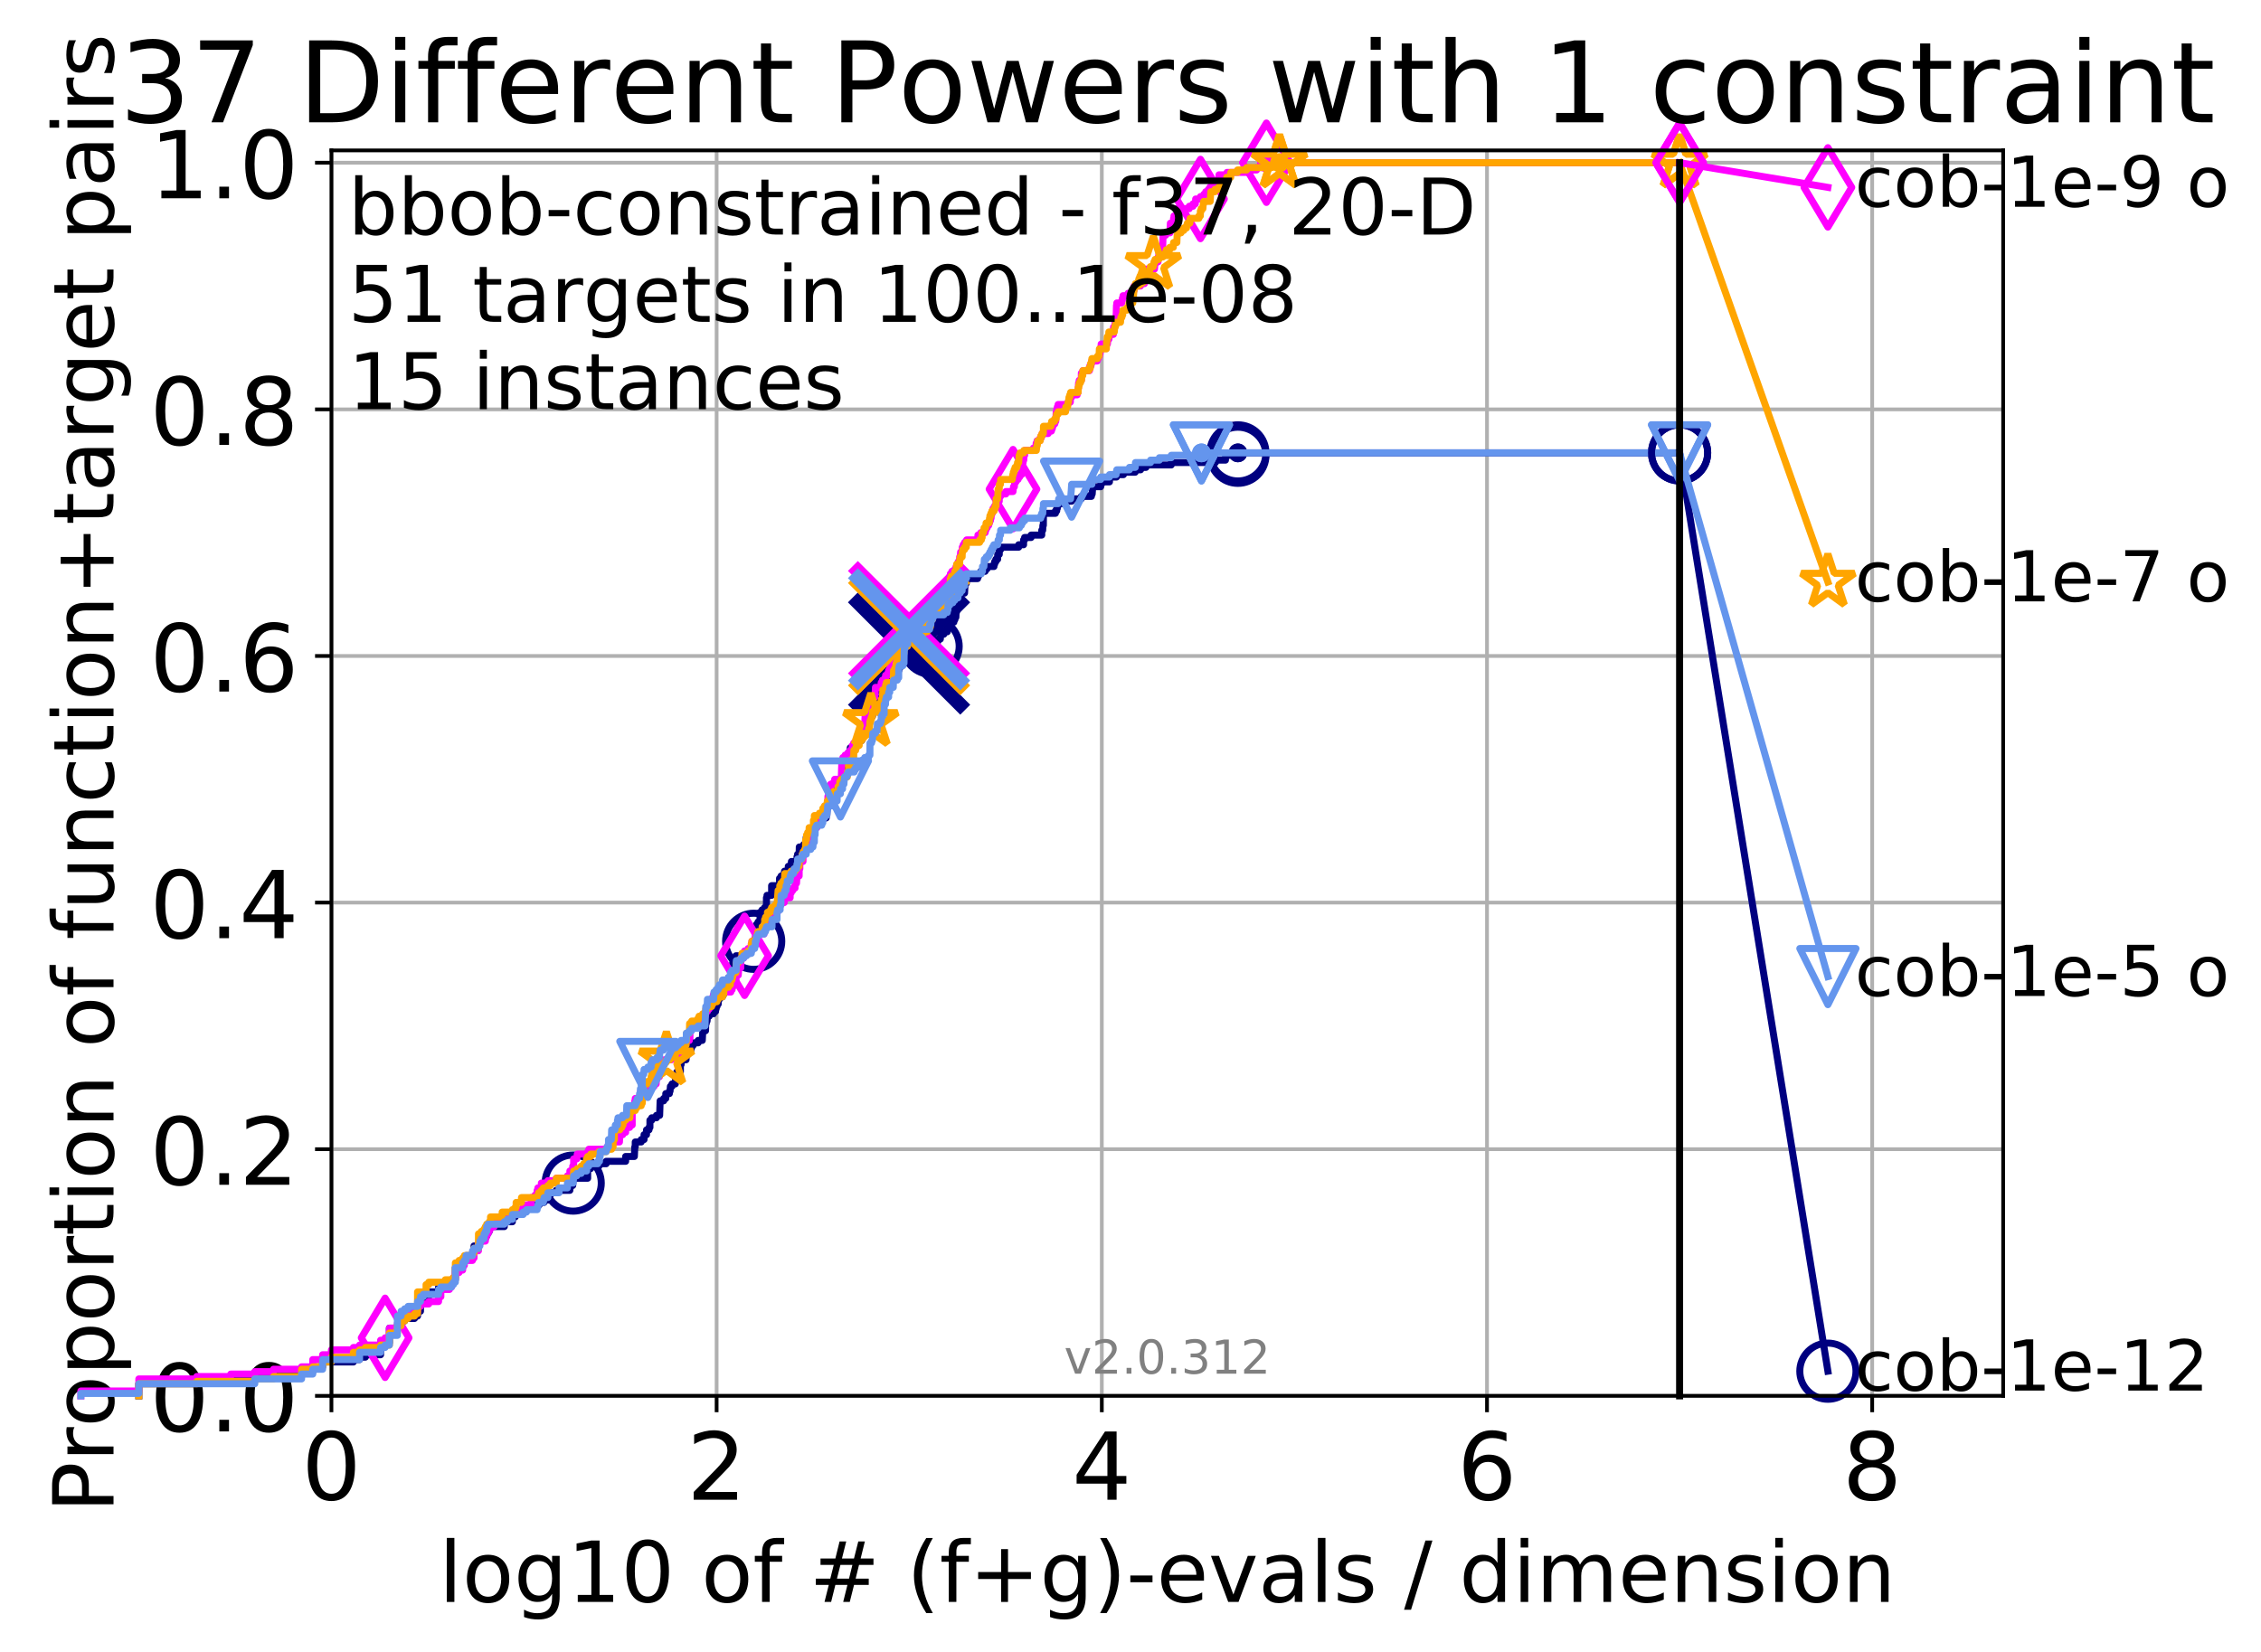 <?xml version="1.0" encoding="utf-8" standalone="no"?>
<!DOCTYPE svg PUBLIC "-//W3C//DTD SVG 1.1//EN"
  "http://www.w3.org/Graphics/SVG/1.1/DTD/svg11.dtd">
<!-- Created with matplotlib (http://matplotlib.org/) -->
<svg height="353pt" version="1.1" viewBox="0 0 483 353" width="483pt" xmlns="http://www.w3.org/2000/svg" xmlns:xlink="http://www.w3.org/1999/xlink">
 <defs>
  <style type="text/css">
*{stroke-linecap:butt;stroke-linejoin:round;}
  </style>
 </defs>
 <g id="figure_1">
  <g id="patch_1">
   <path d="M 0 353.222 
L 483.84 353.222 
L 483.84 0 
L 0 0 
z
" style="fill:#ffffff;"/>
  </g>
  <g id="axes_1">
   <g id="patch_2">
    <path d="M 70.8 298.245 
L 427.92 298.245 
L 427.92 32.133 
L 70.8 32.133 
z
" style="fill:#ffffff;"/>
   </g>
   <g id="matplotlib.axis_1">
    <g id="xtick_1">
     <g id="line2d_1">
      <path clip-path="url(#p63ccda904e)" d="M 70.8 298.245 
L 70.8 32.133 
" style="fill:none;stroke:#b0b0b0;stroke-linecap:square;stroke-width:0.8;"/>
     </g>
     <g id="line2d_2">
      <defs>
       <path d="M 0 0 
L 0 3.5 
" id="m78bc41a11e" style="stroke:#000000;stroke-width:0.8;"/>
      </defs>
      <g>
       <use style="stroke:#000000;stroke-width:0.8;" x="70.8" xlink:href="#m78bc41a11e" y="298.245"/>
      </g>
     </g>
     <g id="text_1">
      <!-- 0 -->
      <defs>
       <path d="M 31.781 66.406 
Q 24.172 66.406 20.328 58.906 
Q 16.5 51.422 16.5 36.375 
Q 16.5 21.391 20.328 13.891 
Q 24.172 6.391 31.781 6.391 
Q 39.453 6.391 43.281 13.891 
Q 47.125 21.391 47.125 36.375 
Q 47.125 51.422 43.281 58.906 
Q 39.453 66.406 31.781 66.406 
z
M 31.781 74.219 
Q 44.047 74.219 50.516 64.516 
Q 56.984 54.828 56.984 36.375 
Q 56.984 17.969 50.516 8.266 
Q 44.047 -1.422 31.781 -1.422 
Q 19.531 -1.422 13.062 8.266 
Q 6.594 17.969 6.594 36.375 
Q 6.594 54.828 13.062 64.516 
Q 19.531 74.219 31.781 74.219 
z
" id="DejaVuSans-30"/>
      </defs>
      <g transform="translate(64.438 320.442)scale(0.2 -0.2)">
       <use xlink:href="#DejaVuSans-30"/>
      </g>
     </g>
    </g>
    <g id="xtick_2">
     <g id="line2d_3">
      <path clip-path="url(#p63ccda904e)" d="M 153.086 298.245 
L 153.086 32.133 
" style="fill:none;stroke:#b0b0b0;stroke-linecap:square;stroke-width:0.8;"/>
     </g>
     <g id="line2d_4">
      <g>
       <use style="stroke:#000000;stroke-width:0.8;" x="153.086" xlink:href="#m78bc41a11e" y="298.245"/>
      </g>
     </g>
     <g id="text_2">
      <!-- 2 -->
      <defs>
       <path d="M 19.188 8.297 
L 53.609 8.297 
L 53.609 0 
L 7.328 0 
L 7.328 8.297 
Q 12.938 14.109 22.625 23.891 
Q 32.328 33.688 34.812 36.531 
Q 39.547 41.844 41.422 45.531 
Q 43.312 49.219 43.312 52.781 
Q 43.312 58.594 39.234 62.25 
Q 35.156 65.922 28.609 65.922 
Q 23.969 65.922 18.812 64.312 
Q 13.672 62.703 7.812 59.422 
L 7.812 69.391 
Q 13.766 71.781 18.938 73 
Q 24.125 74.219 28.422 74.219 
Q 39.75 74.219 46.484 68.547 
Q 53.219 62.891 53.219 53.422 
Q 53.219 48.922 51.531 44.891 
Q 49.859 40.875 45.406 35.406 
Q 44.188 33.984 37.641 27.219 
Q 31.109 20.453 19.188 8.297 
z
" id="DejaVuSans-32"/>
      </defs>
      <g transform="translate(146.723 320.442)scale(0.2 -0.2)">
       <use xlink:href="#DejaVuSans-32"/>
      </g>
     </g>
    </g>
    <g id="xtick_3">
     <g id="line2d_5">
      <path clip-path="url(#p63ccda904e)" d="M 235.371 298.245 
L 235.371 32.133 
" style="fill:none;stroke:#b0b0b0;stroke-linecap:square;stroke-width:0.8;"/>
     </g>
     <g id="line2d_6">
      <g>
       <use style="stroke:#000000;stroke-width:0.8;" x="235.371" xlink:href="#m78bc41a11e" y="298.245"/>
      </g>
     </g>
     <g id="text_3">
      <!-- 4 -->
      <defs>
       <path d="M 37.797 64.312 
L 12.891 25.391 
L 37.797 25.391 
z
M 35.203 72.906 
L 47.609 72.906 
L 47.609 25.391 
L 58.016 25.391 
L 58.016 17.188 
L 47.609 17.188 
L 47.609 0 
L 37.797 0 
L 37.797 17.188 
L 4.891 17.188 
L 4.891 26.703 
z
" id="DejaVuSans-34"/>
      </defs>
      <g transform="translate(229.009 320.442)scale(0.2 -0.2)">
       <use xlink:href="#DejaVuSans-34"/>
      </g>
     </g>
    </g>
    <g id="xtick_4">
     <g id="line2d_7">
      <path clip-path="url(#p63ccda904e)" d="M 317.657 298.245 
L 317.657 32.133 
" style="fill:none;stroke:#b0b0b0;stroke-linecap:square;stroke-width:0.8;"/>
     </g>
     <g id="line2d_8">
      <g>
       <use style="stroke:#000000;stroke-width:0.8;" x="317.657" xlink:href="#m78bc41a11e" y="298.245"/>
      </g>
     </g>
     <g id="text_4">
      <!-- 6 -->
      <defs>
       <path d="M 33.016 40.375 
Q 26.375 40.375 22.484 35.828 
Q 18.609 31.297 18.609 23.391 
Q 18.609 15.531 22.484 10.953 
Q 26.375 6.391 33.016 6.391 
Q 39.656 6.391 43.531 10.953 
Q 47.406 15.531 47.406 23.391 
Q 47.406 31.297 43.531 35.828 
Q 39.656 40.375 33.016 40.375 
z
M 52.594 71.297 
L 52.594 62.312 
Q 48.875 64.062 45.094 64.984 
Q 41.312 65.922 37.594 65.922 
Q 27.828 65.922 22.672 59.328 
Q 17.531 52.734 16.797 39.406 
Q 19.672 43.656 24.016 45.922 
Q 28.375 48.188 33.594 48.188 
Q 44.578 48.188 50.953 41.516 
Q 57.328 34.859 57.328 23.391 
Q 57.328 12.156 50.688 5.359 
Q 44.047 -1.422 33.016 -1.422 
Q 20.359 -1.422 13.672 8.266 
Q 6.984 17.969 6.984 36.375 
Q 6.984 53.656 15.188 63.938 
Q 23.391 74.219 37.203 74.219 
Q 40.922 74.219 44.703 73.484 
Q 48.484 72.75 52.594 71.297 
z
" id="DejaVuSans-36"/>
      </defs>
      <g transform="translate(311.295 320.442)scale(0.2 -0.2)">
       <use xlink:href="#DejaVuSans-36"/>
      </g>
     </g>
    </g>
    <g id="xtick_5">
     <g id="line2d_9">
      <path clip-path="url(#p63ccda904e)" d="M 399.943 298.245 
L 399.943 32.133 
" style="fill:none;stroke:#b0b0b0;stroke-linecap:square;stroke-width:0.8;"/>
     </g>
     <g id="line2d_10">
      <g>
       <use style="stroke:#000000;stroke-width:0.8;" x="399.943" xlink:href="#m78bc41a11e" y="298.245"/>
      </g>
     </g>
     <g id="text_5">
      <!-- 8 -->
      <defs>
       <path d="M 31.781 34.625 
Q 24.75 34.625 20.719 30.859 
Q 16.703 27.094 16.703 20.516 
Q 16.703 13.922 20.719 10.156 
Q 24.75 6.391 31.781 6.391 
Q 38.812 6.391 42.859 10.172 
Q 46.922 13.969 46.922 20.516 
Q 46.922 27.094 42.891 30.859 
Q 38.875 34.625 31.781 34.625 
z
M 21.922 38.812 
Q 15.578 40.375 12.031 44.719 
Q 8.5 49.078 8.5 55.328 
Q 8.5 64.062 14.719 69.141 
Q 20.953 74.219 31.781 74.219 
Q 42.672 74.219 48.875 69.141 
Q 55.078 64.062 55.078 55.328 
Q 55.078 49.078 51.531 44.719 
Q 48 40.375 41.703 38.812 
Q 48.828 37.156 52.797 32.312 
Q 56.781 27.484 56.781 20.516 
Q 56.781 9.906 50.312 4.234 
Q 43.844 -1.422 31.781 -1.422 
Q 19.734 -1.422 13.25 4.234 
Q 6.781 9.906 6.781 20.516 
Q 6.781 27.484 10.781 32.312 
Q 14.797 37.156 21.922 38.812 
z
M 18.312 54.391 
Q 18.312 48.734 21.844 45.562 
Q 25.391 42.391 31.781 42.391 
Q 38.141 42.391 41.719 45.562 
Q 45.312 48.734 45.312 54.391 
Q 45.312 60.062 41.719 63.234 
Q 38.141 66.406 31.781 66.406 
Q 25.391 66.406 21.844 63.234 
Q 18.312 60.062 18.312 54.391 
z
" id="DejaVuSans-38"/>
      </defs>
      <g transform="translate(393.58 320.442)scale(0.2 -0.2)">
       <use xlink:href="#DejaVuSans-38"/>
      </g>
     </g>
    </g>
    <g id="text_6">
     <!-- log10 of # (f+g)-evals / dimension -->
     <defs>
      <path d="M 9.422 75.984 
L 18.406 75.984 
L 18.406 0 
L 9.422 0 
z
" id="DejaVuSans-6c"/>
      <path d="M 30.609 48.391 
Q 23.391 48.391 19.188 42.75 
Q 14.984 37.109 14.984 27.297 
Q 14.984 17.484 19.156 11.844 
Q 23.344 6.203 30.609 6.203 
Q 37.797 6.203 41.984 11.859 
Q 46.188 17.531 46.188 27.297 
Q 46.188 37.016 41.984 42.703 
Q 37.797 48.391 30.609 48.391 
z
M 30.609 56 
Q 42.328 56 49.016 48.375 
Q 55.719 40.766 55.719 27.297 
Q 55.719 13.875 49.016 6.219 
Q 42.328 -1.422 30.609 -1.422 
Q 18.844 -1.422 12.172 6.219 
Q 5.516 13.875 5.516 27.297 
Q 5.516 40.766 12.172 48.375 
Q 18.844 56 30.609 56 
z
" id="DejaVuSans-6f"/>
      <path d="M 45.406 27.984 
Q 45.406 37.75 41.375 43.109 
Q 37.359 48.484 30.078 48.484 
Q 22.859 48.484 18.828 43.109 
Q 14.797 37.75 14.797 27.984 
Q 14.797 18.266 18.828 12.891 
Q 22.859 7.516 30.078 7.516 
Q 37.359 7.516 41.375 12.891 
Q 45.406 18.266 45.406 27.984 
z
M 54.391 6.781 
Q 54.391 -7.172 48.188 -13.984 
Q 42 -20.797 29.203 -20.797 
Q 24.469 -20.797 20.266 -20.094 
Q 16.062 -19.391 12.109 -17.922 
L 12.109 -9.188 
Q 16.062 -11.328 19.922 -12.344 
Q 23.781 -13.375 27.781 -13.375 
Q 36.625 -13.375 41.016 -8.766 
Q 45.406 -4.156 45.406 5.172 
L 45.406 9.625 
Q 42.625 4.781 38.281 2.391 
Q 33.938 0 27.875 0 
Q 17.828 0 11.672 7.656 
Q 5.516 15.328 5.516 27.984 
Q 5.516 40.672 11.672 48.328 
Q 17.828 56 27.875 56 
Q 33.938 56 38.281 53.609 
Q 42.625 51.219 45.406 46.391 
L 45.406 54.688 
L 54.391 54.688 
z
" id="DejaVuSans-67"/>
      <path d="M 12.406 8.297 
L 28.516 8.297 
L 28.516 63.922 
L 10.984 60.406 
L 10.984 69.391 
L 28.422 72.906 
L 38.281 72.906 
L 38.281 8.297 
L 54.391 8.297 
L 54.391 0 
L 12.406 0 
z
" id="DejaVuSans-31"/>
      <path id="DejaVuSans-20"/>
      <path d="M 37.109 75.984 
L 37.109 68.5 
L 28.516 68.5 
Q 23.688 68.5 21.797 66.547 
Q 19.922 64.594 19.922 59.516 
L 19.922 54.688 
L 34.719 54.688 
L 34.719 47.703 
L 19.922 47.703 
L 19.922 0 
L 10.891 0 
L 10.891 47.703 
L 2.297 47.703 
L 2.297 54.688 
L 10.891 54.688 
L 10.891 58.5 
Q 10.891 67.625 15.141 71.797 
Q 19.391 75.984 28.609 75.984 
z
" id="DejaVuSans-66"/>
      <path d="M 51.125 44 
L 36.922 44 
L 32.812 27.688 
L 47.125 27.688 
z
M 43.797 71.781 
L 38.719 51.516 
L 52.984 51.516 
L 58.109 71.781 
L 65.922 71.781 
L 60.891 51.516 
L 76.125 51.516 
L 76.125 44 
L 58.984 44 
L 54.984 27.688 
L 70.516 27.688 
L 70.516 20.219 
L 53.078 20.219 
L 48 0 
L 40.188 0 
L 45.219 20.219 
L 30.906 20.219 
L 25.875 0 
L 18.016 0 
L 23.094 20.219 
L 7.719 20.219 
L 7.719 27.688 
L 24.906 27.688 
L 29 44 
L 13.281 44 
L 13.281 51.516 
L 30.906 51.516 
L 35.891 71.781 
z
" id="DejaVuSans-23"/>
      <path d="M 31 75.875 
Q 24.469 64.656 21.281 53.656 
Q 18.109 42.672 18.109 31.391 
Q 18.109 20.125 21.312 9.062 
Q 24.516 -2 31 -13.188 
L 23.188 -13.188 
Q 15.875 -1.703 12.234 9.375 
Q 8.594 20.453 8.594 31.391 
Q 8.594 42.281 12.203 53.312 
Q 15.828 64.359 23.188 75.875 
z
" id="DejaVuSans-28"/>
      <path d="M 46 62.703 
L 46 35.5 
L 73.188 35.5 
L 73.188 27.203 
L 46 27.203 
L 46 0 
L 37.797 0 
L 37.797 27.203 
L 10.594 27.203 
L 10.594 35.5 
L 37.797 35.5 
L 37.797 62.703 
z
" id="DejaVuSans-2b"/>
      <path d="M 8.016 75.875 
L 15.828 75.875 
Q 23.141 64.359 26.781 53.312 
Q 30.422 42.281 30.422 31.391 
Q 30.422 20.453 26.781 9.375 
Q 23.141 -1.703 15.828 -13.188 
L 8.016 -13.188 
Q 14.5 -2 17.703 9.062 
Q 20.906 20.125 20.906 31.391 
Q 20.906 42.672 17.703 53.656 
Q 14.5 64.656 8.016 75.875 
z
" id="DejaVuSans-29"/>
      <path d="M 4.891 31.391 
L 31.203 31.391 
L 31.203 23.391 
L 4.891 23.391 
z
" id="DejaVuSans-2d"/>
      <path d="M 56.203 29.594 
L 56.203 25.203 
L 14.891 25.203 
Q 15.484 15.922 20.484 11.062 
Q 25.484 6.203 34.422 6.203 
Q 39.594 6.203 44.453 7.469 
Q 49.312 8.734 54.109 11.281 
L 54.109 2.781 
Q 49.266 0.734 44.188 -0.344 
Q 39.109 -1.422 33.891 -1.422 
Q 20.797 -1.422 13.156 6.188 
Q 5.516 13.812 5.516 26.812 
Q 5.516 40.234 12.766 48.109 
Q 20.016 56 32.328 56 
Q 43.359 56 49.781 48.891 
Q 56.203 41.797 56.203 29.594 
z
M 47.219 32.234 
Q 47.125 39.594 43.094 43.984 
Q 39.062 48.391 32.422 48.391 
Q 24.906 48.391 20.391 44.141 
Q 15.875 39.891 15.188 32.172 
z
" id="DejaVuSans-65"/>
      <path d="M 2.984 54.688 
L 12.5 54.688 
L 29.594 8.797 
L 46.688 54.688 
L 56.203 54.688 
L 35.688 0 
L 23.484 0 
z
" id="DejaVuSans-76"/>
      <path d="M 34.281 27.484 
Q 23.391 27.484 19.188 25 
Q 14.984 22.516 14.984 16.5 
Q 14.984 11.719 18.141 8.906 
Q 21.297 6.109 26.703 6.109 
Q 34.188 6.109 38.703 11.406 
Q 43.219 16.703 43.219 25.484 
L 43.219 27.484 
z
M 52.203 31.203 
L 52.203 0 
L 43.219 0 
L 43.219 8.297 
Q 40.141 3.328 35.547 0.953 
Q 30.953 -1.422 24.312 -1.422 
Q 15.922 -1.422 10.953 3.297 
Q 6 8.016 6 15.922 
Q 6 25.141 12.172 29.828 
Q 18.359 34.516 30.609 34.516 
L 43.219 34.516 
L 43.219 35.406 
Q 43.219 41.609 39.141 45 
Q 35.062 48.391 27.688 48.391 
Q 23 48.391 18.547 47.266 
Q 14.109 46.141 10.016 43.891 
L 10.016 52.203 
Q 14.938 54.109 19.578 55.047 
Q 24.219 56 28.609 56 
Q 40.484 56 46.344 49.844 
Q 52.203 43.703 52.203 31.203 
z
" id="DejaVuSans-61"/>
      <path d="M 44.281 53.078 
L 44.281 44.578 
Q 40.484 46.531 36.375 47.5 
Q 32.281 48.484 27.875 48.484 
Q 21.188 48.484 17.844 46.438 
Q 14.5 44.391 14.5 40.281 
Q 14.5 37.156 16.891 35.375 
Q 19.281 33.594 26.516 31.984 
L 29.594 31.297 
Q 39.156 29.25 43.188 25.516 
Q 47.219 21.781 47.219 15.094 
Q 47.219 7.469 41.188 3.016 
Q 35.156 -1.422 24.609 -1.422 
Q 20.219 -1.422 15.453 -0.562 
Q 10.688 0.297 5.422 2 
L 5.422 11.281 
Q 10.406 8.688 15.234 7.391 
Q 20.062 6.109 24.812 6.109 
Q 31.156 6.109 34.562 8.281 
Q 37.984 10.453 37.984 14.406 
Q 37.984 18.062 35.516 20.016 
Q 33.062 21.969 24.703 23.781 
L 21.578 24.516 
Q 13.234 26.266 9.516 29.906 
Q 5.812 33.547 5.812 39.891 
Q 5.812 47.609 11.281 51.797 
Q 16.75 56 26.812 56 
Q 31.781 56 36.172 55.266 
Q 40.578 54.547 44.281 53.078 
z
" id="DejaVuSans-73"/>
      <path d="M 25.391 72.906 
L 33.688 72.906 
L 8.297 -9.281 
L 0 -9.281 
z
" id="DejaVuSans-2f"/>
      <path d="M 45.406 46.391 
L 45.406 75.984 
L 54.391 75.984 
L 54.391 0 
L 45.406 0 
L 45.406 8.203 
Q 42.578 3.328 38.25 0.953 
Q 33.938 -1.422 27.875 -1.422 
Q 17.969 -1.422 11.734 6.484 
Q 5.516 14.406 5.516 27.297 
Q 5.516 40.188 11.734 48.094 
Q 17.969 56 27.875 56 
Q 33.938 56 38.25 53.625 
Q 42.578 51.266 45.406 46.391 
z
M 14.797 27.297 
Q 14.797 17.391 18.875 11.75 
Q 22.953 6.109 30.078 6.109 
Q 37.203 6.109 41.297 11.75 
Q 45.406 17.391 45.406 27.297 
Q 45.406 37.203 41.297 42.844 
Q 37.203 48.484 30.078 48.484 
Q 22.953 48.484 18.875 42.844 
Q 14.797 37.203 14.797 27.297 
z
" id="DejaVuSans-64"/>
      <path d="M 9.422 54.688 
L 18.406 54.688 
L 18.406 0 
L 9.422 0 
z
M 9.422 75.984 
L 18.406 75.984 
L 18.406 64.594 
L 9.422 64.594 
z
" id="DejaVuSans-69"/>
      <path d="M 52 44.188 
Q 55.375 50.25 60.062 53.125 
Q 64.75 56 71.094 56 
Q 79.641 56 84.281 50.016 
Q 88.922 44.047 88.922 33.016 
L 88.922 0 
L 79.891 0 
L 79.891 32.719 
Q 79.891 40.578 77.094 44.375 
Q 74.312 48.188 68.609 48.188 
Q 61.625 48.188 57.562 43.547 
Q 53.516 38.922 53.516 30.906 
L 53.516 0 
L 44.484 0 
L 44.484 32.719 
Q 44.484 40.625 41.703 44.406 
Q 38.922 48.188 33.109 48.188 
Q 26.219 48.188 22.156 43.531 
Q 18.109 38.875 18.109 30.906 
L 18.109 0 
L 9.078 0 
L 9.078 54.688 
L 18.109 54.688 
L 18.109 46.188 
Q 21.188 51.219 25.484 53.609 
Q 29.781 56 35.688 56 
Q 41.656 56 45.828 52.969 
Q 50 49.953 52 44.188 
z
" id="DejaVuSans-6d"/>
      <path d="M 54.891 33.016 
L 54.891 0 
L 45.906 0 
L 45.906 32.719 
Q 45.906 40.484 42.875 44.328 
Q 39.844 48.188 33.797 48.188 
Q 26.516 48.188 22.312 43.547 
Q 18.109 38.922 18.109 30.906 
L 18.109 0 
L 9.078 0 
L 9.078 54.688 
L 18.109 54.688 
L 18.109 46.188 
Q 21.344 51.125 25.703 53.562 
Q 30.078 56 35.797 56 
Q 45.219 56 50.047 50.172 
Q 54.891 44.344 54.891 33.016 
z
" id="DejaVuSans-6e"/>
     </defs>
     <g transform="translate(93.753 342.279)scale(0.18 -0.18)">
      <use xlink:href="#DejaVuSans-6c"/>
      <use x="27.783" xlink:href="#DejaVuSans-6f"/>
      <use x="88.965" xlink:href="#DejaVuSans-67"/>
      <use x="152.441" xlink:href="#DejaVuSans-31"/>
      <use x="216.064" xlink:href="#DejaVuSans-30"/>
      <use x="279.688" xlink:href="#DejaVuSans-20"/>
      <use x="311.475" xlink:href="#DejaVuSans-6f"/>
      <use x="372.656" xlink:href="#DejaVuSans-66"/>
      <use x="407.861" xlink:href="#DejaVuSans-20"/>
      <use x="439.648" xlink:href="#DejaVuSans-23"/>
      <use x="523.438" xlink:href="#DejaVuSans-20"/>
      <use x="555.225" xlink:href="#DejaVuSans-28"/>
      <use x="594.238" xlink:href="#DejaVuSans-66"/>
      <use x="629.443" xlink:href="#DejaVuSans-2b"/>
      <use x="713.232" xlink:href="#DejaVuSans-67"/>
      <use x="776.709" xlink:href="#DejaVuSans-29"/>
      <use x="815.723" xlink:href="#DejaVuSans-2d"/>
      <use x="851.807" xlink:href="#DejaVuSans-65"/>
      <use x="913.33" xlink:href="#DejaVuSans-76"/>
      <use x="972.51" xlink:href="#DejaVuSans-61"/>
      <use x="1033.789" xlink:href="#DejaVuSans-6c"/>
      <use x="1061.572" xlink:href="#DejaVuSans-73"/>
      <use x="1113.672" xlink:href="#DejaVuSans-20"/>
      <use x="1145.459" xlink:href="#DejaVuSans-2f"/>
      <use x="1179.15" xlink:href="#DejaVuSans-20"/>
      <use x="1210.938" xlink:href="#DejaVuSans-64"/>
      <use x="1274.414" xlink:href="#DejaVuSans-69"/>
      <use x="1302.197" xlink:href="#DejaVuSans-6d"/>
      <use x="1399.609" xlink:href="#DejaVuSans-65"/>
      <use x="1461.133" xlink:href="#DejaVuSans-6e"/>
      <use x="1524.512" xlink:href="#DejaVuSans-73"/>
      <use x="1576.611" xlink:href="#DejaVuSans-69"/>
      <use x="1604.395" xlink:href="#DejaVuSans-6f"/>
      <use x="1665.576" xlink:href="#DejaVuSans-6e"/>
     </g>
    </g>
   </g>
   <g id="matplotlib.axis_2">
    <g id="ytick_1">
     <g id="line2d_11">
      <path clip-path="url(#p63ccda904e)" d="M 70.8 298.245 
L 427.92 298.245 
" style="fill:none;stroke:#b0b0b0;stroke-linecap:square;stroke-width:0.8;"/>
     </g>
     <g id="line2d_12">
      <defs>
       <path d="M 0 0 
L -3.5 0 
" id="mb278967b7d" style="stroke:#000000;stroke-width:0.8;"/>
      </defs>
      <g>
       <use style="stroke:#000000;stroke-width:0.8;" x="70.8" xlink:href="#mb278967b7d" y="298.245"/>
      </g>
     </g>
     <g id="text_7">
      <!-- 0.0 -->
      <defs>
       <path d="M 10.688 12.406 
L 21 12.406 
L 21 0 
L 10.688 0 
z
" id="DejaVuSans-2e"/>
      </defs>
      <g transform="translate(31.994 305.844)scale(0.2 -0.2)">
       <use xlink:href="#DejaVuSans-30"/>
       <use x="63.623" xlink:href="#DejaVuSans-2e"/>
       <use x="95.41" xlink:href="#DejaVuSans-30"/>
      </g>
     </g>
    </g>
    <g id="ytick_2">
     <g id="line2d_13">
      <path clip-path="url(#p63ccda904e)" d="M 70.8 245.55 
L 427.92 245.55 
" style="fill:none;stroke:#b0b0b0;stroke-linecap:square;stroke-width:0.8;"/>
     </g>
     <g id="line2d_14">
      <g>
       <use style="stroke:#000000;stroke-width:0.8;" x="70.8" xlink:href="#mb278967b7d" y="245.55"/>
      </g>
     </g>
     <g id="text_8">
      <!-- 0.2 -->
      <g transform="translate(31.994 253.148)scale(0.2 -0.2)">
       <use xlink:href="#DejaVuSans-30"/>
       <use x="63.623" xlink:href="#DejaVuSans-2e"/>
       <use x="95.41" xlink:href="#DejaVuSans-32"/>
      </g>
     </g>
    </g>
    <g id="ytick_3">
     <g id="line2d_15">
      <path clip-path="url(#p63ccda904e)" d="M 70.8 192.854 
L 427.92 192.854 
" style="fill:none;stroke:#b0b0b0;stroke-linecap:square;stroke-width:0.8;"/>
     </g>
     <g id="line2d_16">
      <g>
       <use style="stroke:#000000;stroke-width:0.8;" x="70.8" xlink:href="#mb278967b7d" y="192.854"/>
      </g>
     </g>
     <g id="text_9">
      <!-- 0.4 -->
      <g transform="translate(31.994 200.453)scale(0.2 -0.2)">
       <use xlink:href="#DejaVuSans-30"/>
       <use x="63.623" xlink:href="#DejaVuSans-2e"/>
       <use x="95.41" xlink:href="#DejaVuSans-34"/>
      </g>
     </g>
    </g>
    <g id="ytick_4">
     <g id="line2d_17">
      <path clip-path="url(#p63ccda904e)" d="M 70.8 140.159 
L 427.92 140.159 
" style="fill:none;stroke:#b0b0b0;stroke-linecap:square;stroke-width:0.8;"/>
     </g>
     <g id="line2d_18">
      <g>
       <use style="stroke:#000000;stroke-width:0.8;" x="70.8" xlink:href="#mb278967b7d" y="140.159"/>
      </g>
     </g>
     <g id="text_10">
      <!-- 0.6 -->
      <g transform="translate(31.994 147.757)scale(0.2 -0.2)">
       <use xlink:href="#DejaVuSans-30"/>
       <use x="63.623" xlink:href="#DejaVuSans-2e"/>
       <use x="95.41" xlink:href="#DejaVuSans-36"/>
      </g>
     </g>
    </g>
    <g id="ytick_5">
     <g id="line2d_19">
      <path clip-path="url(#p63ccda904e)" d="M 70.8 87.464 
L 427.92 87.464 
" style="fill:none;stroke:#b0b0b0;stroke-linecap:square;stroke-width:0.8;"/>
     </g>
     <g id="line2d_20">
      <g>
       <use style="stroke:#000000;stroke-width:0.8;" x="70.8" xlink:href="#mb278967b7d" y="87.464"/>
      </g>
     </g>
     <g id="text_11">
      <!-- 0.8 -->
      <g transform="translate(31.994 95.062)scale(0.2 -0.2)">
       <use xlink:href="#DejaVuSans-30"/>
       <use x="63.623" xlink:href="#DejaVuSans-2e"/>
       <use x="95.41" xlink:href="#DejaVuSans-38"/>
      </g>
     </g>
    </g>
    <g id="ytick_6">
     <g id="line2d_21">
      <path clip-path="url(#p63ccda904e)" d="M 70.8 34.768 
L 427.92 34.768 
" style="fill:none;stroke:#b0b0b0;stroke-linecap:square;stroke-width:0.8;"/>
     </g>
     <g id="line2d_22">
      <g>
       <use style="stroke:#000000;stroke-width:0.8;" x="70.8" xlink:href="#mb278967b7d" y="34.768"/>
      </g>
     </g>
     <g id="text_12">
      <!-- 1.0 -->
      <g transform="translate(31.994 42.367)scale(0.2 -0.2)">
       <use xlink:href="#DejaVuSans-31"/>
       <use x="63.623" xlink:href="#DejaVuSans-2e"/>
       <use x="95.41" xlink:href="#DejaVuSans-30"/>
      </g>
     </g>
    </g>
    <g id="text_13">
     <!-- Proportion of function+target pairs -->
     <defs>
      <path d="M 19.672 64.797 
L 19.672 37.406 
L 32.078 37.406 
Q 38.969 37.406 42.719 40.969 
Q 46.484 44.531 46.484 51.125 
Q 46.484 57.672 42.719 61.234 
Q 38.969 64.797 32.078 64.797 
z
M 9.812 72.906 
L 32.078 72.906 
Q 44.344 72.906 50.609 67.359 
Q 56.891 61.812 56.891 51.125 
Q 56.891 40.328 50.609 34.812 
Q 44.344 29.297 32.078 29.297 
L 19.672 29.297 
L 19.672 0 
L 9.812 0 
z
" id="DejaVuSans-50"/>
      <path d="M 41.109 46.297 
Q 39.594 47.172 37.812 47.578 
Q 36.031 48 33.891 48 
Q 26.266 48 22.188 43.047 
Q 18.109 38.094 18.109 28.812 
L 18.109 0 
L 9.078 0 
L 9.078 54.688 
L 18.109 54.688 
L 18.109 46.188 
Q 20.953 51.172 25.484 53.578 
Q 30.031 56 36.531 56 
Q 37.453 56 38.578 55.875 
Q 39.703 55.766 41.062 55.516 
z
" id="DejaVuSans-72"/>
      <path d="M 18.109 8.203 
L 18.109 -20.797 
L 9.078 -20.797 
L 9.078 54.688 
L 18.109 54.688 
L 18.109 46.391 
Q 20.953 51.266 25.266 53.625 
Q 29.594 56 35.594 56 
Q 45.562 56 51.781 48.094 
Q 58.016 40.188 58.016 27.297 
Q 58.016 14.406 51.781 6.484 
Q 45.562 -1.422 35.594 -1.422 
Q 29.594 -1.422 25.266 0.953 
Q 20.953 3.328 18.109 8.203 
z
M 48.688 27.297 
Q 48.688 37.203 44.609 42.844 
Q 40.531 48.484 33.406 48.484 
Q 26.266 48.484 22.188 42.844 
Q 18.109 37.203 18.109 27.297 
Q 18.109 17.391 22.188 11.75 
Q 26.266 6.109 33.406 6.109 
Q 40.531 6.109 44.609 11.75 
Q 48.688 17.391 48.688 27.297 
z
" id="DejaVuSans-70"/>
      <path d="M 18.312 70.219 
L 18.312 54.688 
L 36.812 54.688 
L 36.812 47.703 
L 18.312 47.703 
L 18.312 18.016 
Q 18.312 11.328 20.141 9.422 
Q 21.969 7.516 27.594 7.516 
L 36.812 7.516 
L 36.812 0 
L 27.594 0 
Q 17.188 0 13.234 3.875 
Q 9.281 7.766 9.281 18.016 
L 9.281 47.703 
L 2.688 47.703 
L 2.688 54.688 
L 9.281 54.688 
L 9.281 70.219 
z
" id="DejaVuSans-74"/>
      <path d="M 8.5 21.578 
L 8.5 54.688 
L 17.484 54.688 
L 17.484 21.922 
Q 17.484 14.156 20.5 10.266 
Q 23.531 6.391 29.594 6.391 
Q 36.859 6.391 41.078 11.031 
Q 45.312 15.672 45.312 23.688 
L 45.312 54.688 
L 54.297 54.688 
L 54.297 0 
L 45.312 0 
L 45.312 8.406 
Q 42.047 3.422 37.719 1 
Q 33.406 -1.422 27.688 -1.422 
Q 18.266 -1.422 13.375 4.438 
Q 8.5 10.297 8.5 21.578 
z
M 31.109 56 
z
" id="DejaVuSans-75"/>
      <path d="M 48.781 52.594 
L 48.781 44.188 
Q 44.969 46.297 41.141 47.344 
Q 37.312 48.391 33.406 48.391 
Q 24.656 48.391 19.812 42.844 
Q 14.984 37.312 14.984 27.297 
Q 14.984 17.281 19.812 11.734 
Q 24.656 6.203 33.406 6.203 
Q 37.312 6.203 41.141 7.25 
Q 44.969 8.297 48.781 10.406 
L 48.781 2.094 
Q 45.016 0.344 40.984 -0.531 
Q 36.969 -1.422 32.422 -1.422 
Q 20.062 -1.422 12.781 6.344 
Q 5.516 14.109 5.516 27.297 
Q 5.516 40.672 12.859 48.328 
Q 20.219 56 33.016 56 
Q 37.156 56 41.109 55.141 
Q 45.062 54.297 48.781 52.594 
z
" id="DejaVuSans-63"/>
     </defs>
     <g transform="translate(24.25 323.179)rotate(-90)scale(0.18 -0.18)">
      <use xlink:href="#DejaVuSans-50"/>
      <use x="60.287" xlink:href="#DejaVuSans-72"/>
      <use x="101.369" xlink:href="#DejaVuSans-6f"/>
      <use x="162.551" xlink:href="#DejaVuSans-70"/>
      <use x="226.027" xlink:href="#DejaVuSans-6f"/>
      <use x="287.209" xlink:href="#DejaVuSans-72"/>
      <use x="328.322" xlink:href="#DejaVuSans-74"/>
      <use x="367.531" xlink:href="#DejaVuSans-69"/>
      <use x="395.314" xlink:href="#DejaVuSans-6f"/>
      <use x="456.496" xlink:href="#DejaVuSans-6e"/>
      <use x="519.875" xlink:href="#DejaVuSans-20"/>
      <use x="551.662" xlink:href="#DejaVuSans-6f"/>
      <use x="612.844" xlink:href="#DejaVuSans-66"/>
      <use x="648.049" xlink:href="#DejaVuSans-20"/>
      <use x="679.836" xlink:href="#DejaVuSans-66"/>
      <use x="715.041" xlink:href="#DejaVuSans-75"/>
      <use x="778.42" xlink:href="#DejaVuSans-6e"/>
      <use x="841.799" xlink:href="#DejaVuSans-63"/>
      <use x="896.779" xlink:href="#DejaVuSans-74"/>
      <use x="935.988" xlink:href="#DejaVuSans-69"/>
      <use x="963.771" xlink:href="#DejaVuSans-6f"/>
      <use x="1024.953" xlink:href="#DejaVuSans-6e"/>
      <use x="1088.332" xlink:href="#DejaVuSans-2b"/>
      <use x="1172.121" xlink:href="#DejaVuSans-74"/>
      <use x="1211.33" xlink:href="#DejaVuSans-61"/>
      <use x="1272.609" xlink:href="#DejaVuSans-72"/>
      <use x="1313.707" xlink:href="#DejaVuSans-67"/>
      <use x="1377.184" xlink:href="#DejaVuSans-65"/>
      <use x="1438.707" xlink:href="#DejaVuSans-74"/>
      <use x="1477.916" xlink:href="#DejaVuSans-20"/>
      <use x="1509.703" xlink:href="#DejaVuSans-70"/>
      <use x="1573.18" xlink:href="#DejaVuSans-61"/>
      <use x="1634.459" xlink:href="#DejaVuSans-69"/>
      <use x="1662.242" xlink:href="#DejaVuSans-72"/>
      <use x="1703.355" xlink:href="#DejaVuSans-73"/>
     </g>
    </g>
   </g>
   <g id="line2d_23">
    <defs>
     <path d="M 0 1.5 
C 0.398 1.5 0.779 1.342 1.061 1.061 
C 1.342 0.779 1.5 0.398 1.5 0 
C 1.5 -0.398 1.342 -0.779 1.061 -1.061 
C 0.779 -1.342 0.398 -1.5 0 -1.5 
C -0.398 -1.5 -0.779 -1.342 -1.061 -1.061 
C -1.342 -0.779 -1.5 -0.398 -1.5 0 
C -1.5 0.398 -1.342 0.779 -1.061 1.061 
C -0.779 1.342 -0.398 1.5 0 1.5 
z
" id="mc9643fb8b5" style="stroke:#000080;"/>
    </defs>
    <g>
     <use style="fill:#000080;stroke:#000080;" x="264.441" xlink:href="#mc9643fb8b5" y="96.763"/>
     <use style="fill:#000080;stroke:#000080;" x="264.441" xlink:href="#mc9643fb8b5" y="96.763"/>
    </g>
   </g>
   <g id="line2d_24">
    <path d="M 29.657 298.245 
L 29.657 295.662 
L 42.042 295.662 
L 42.042 295.146 
L 49.287 295.146 
L 49.287 294.112 
L 54.428 294.112 
L 54.428 293.596 
L 64.427 293.596 
L 64.427 293.079 
L 66.813 293.079 
L 66.813 292.046 
L 68.917 292.046 
L 68.917 291.013 
L 75.488 291.013 
L 75.488 290.496 
L 76.812 290.496 
L 76.812 289.979 
L 78.045 289.979 
L 78.045 289.463 
L 81.303 289.463 
L 81.303 286.88 
L 83.185 286.88 
L 83.185 283.78 
L 84.888 283.78 
L 84.888 283.263 
L 85.683 283.263 
L 85.683 282.23 
L 86.443 282.23 
L 86.443 281.713 
L 88.548 281.713 
L 88.548 281.197 
L 89.197 281.197 
L 89.197 280.164 
L 89.824 280.164 
L 89.824 278.614 
L 90.43 278.614 
L 90.43 278.097 
L 91.016 278.097 
L 91.016 277.064 
L 91.583 277.064 
L 91.583 276.031 
L 93.688 276.031 
L 93.688 274.997 
L 95.118 274.997 
L 95.118 273.964 
L 96.442 273.964 
L 96.442 273.448 
L 97.273 273.448 
L 97.273 270.864 
L 98.828 270.864 
L 98.828 269.315 
L 99.197 269.315 
L 99.197 268.798 
L 99.558 268.798 
L 99.558 268.281 
L 101.261 268.281 
L 101.261 266.215 
L 102.21 266.215 
L 102.21 265.698 
L 102.515 265.698 
L 102.515 265.182 
L 102.815 265.182 
L 102.815 264.665 
L 103.687 264.665 
L 103.687 264.148 
L 103.969 264.148 
L 103.969 263.632 
L 104.246 263.632 
L 104.246 263.115 
L 104.518 263.115 
L 104.518 262.082 
L 107.731 262.082 
L 107.731 261.049 
L 109.455 261.049 
L 109.455 260.015 
L 110.06 260.015 
L 110.06 259.499 
L 110.258 259.499 
L 110.258 258.982 
L 111.399 258.982 
L 111.399 258.465 
L 112.471 258.465 
L 112.471 257.949 
L 113.483 257.949 
L 113.483 257.432 
L 115.201 257.432 
L 115.201 256.916 
L 116.214 256.916 
L 116.214 256.399 
L 117.038 256.399 
L 117.038 255.366 
L 117.568 255.366 
L 117.568 254.849 
L 118.827 254.849 
L 118.827 254.333 
L 121.737 254.333 
L 121.84 253.299 
L 122.346 253.299 
L 122.445 251.749 
L 125.537 251.749 
L 125.537 249.683 
L 126.193 249.683 
L 126.193 249.166 
L 127.954 249.166 
L 127.954 248.65 
L 129.491 248.65 
L 129.491 248.133 
L 133.651 248.133 
L 133.651 247.1 
L 135.512 247.1 
L 135.608 245.033 
L 135.703 245.033 
L 135.703 244 
L 136.979 244 
L 136.979 243.483 
L 137.585 243.483 
L 137.585 242.45 
L 138.109 242.45 
L 138.109 241.417 
L 138.638 241.417 
L 138.638 240.9 
L 138.838 240.9 
L 138.838 239.35 
L 139.23 239.35 
L 139.23 238.834 
L 140.23 238.834 
L 140.23 238.317 
L 140.914 238.317 
L 141.019 235.217 
L 141.775 235.217 
L 141.775 234.701 
L 142.224 234.701 
L 142.224 233.668 
L 142.995 233.668 
L 142.995 233.151 
L 143.136 233.151 
L 143.213 232.118 
L 143.552 232.118 
L 143.552 231.601 
L 144.268 231.601 
L 144.356 229.535 
L 144.587 229.535 
L 144.587 229.018 
L 145.347 229.018 
L 145.347 227.468 
L 145.498 227.468 
L 145.593 226.435 
L 146.559 226.435 
L 146.61 225.402 
L 146.903 225.402 
L 146.903 224.885 
L 147.154 224.885 
L 147.154 224.368 
L 147.597 224.368 
L 147.597 223.852 
L 147.754 223.852 
L 147.754 223.335 
L 148.1 223.335 
L 148.1 222.819 
L 149.143 222.819 
L 149.143 222.302 
L 150.023 222.302 
L 150.129 220.235 
L 150.72 220.235 
L 150.761 218.686 
L 150.872 218.686 
L 150.872 218.169 
L 151.044 218.169 
L 151.124 217.136 
L 151.498 217.136 
L 151.498 216.619 
L 152.412 216.619 
L 152.412 216.102 
L 152.861 216.102 
L 152.861 215.586 
L 152.978 215.586 
L 152.978 215.069 
L 153.157 215.069 
L 153.157 214.553 
L 153.422 214.553 
L 153.422 213.519 
L 153.683 213.519 
L 153.683 213.003 
L 154.32 213.003 
L 154.32 212.486 
L 154.609 212.486 
L 154.626 210.42 
L 155.435 210.42 
L 155.435 209.386 
L 155.614 209.386 
L 155.614 208.87 
L 156.028 208.87 
L 156.119 207.837 
L 156.403 207.837 
L 156.403 206.287 
L 156.521 206.287 
L 156.521 205.77 
L 156.653 205.77 
L 156.653 205.253 
L 156.987 205.253 
L 156.987 204.737 
L 157.215 204.737 
L 157.215 204.22 
L 159.13 204.22 
L 159.13 203.704 
L 160.211 203.704 
L 160.211 203.187 
L 160.497 203.187 
L 160.497 202.154 
L 160.614 202.154 
L 160.614 201.637 
L 161.003 201.637 
L 161.003 201.12 
L 161.214 201.12 
L 161.214 200.604 
L 161.461 200.604 
L 161.534 199.054 
L 161.606 199.054 
L 161.606 197.504 
L 161.936 197.504 
L 161.936 196.987 
L 162.361 196.987 
L 162.361 194.921 
L 162.807 194.921 
L 162.807 194.404 
L 163.349 194.404 
L 163.349 193.888 
L 163.727 193.888 
L 163.727 191.821 
L 163.849 191.821 
L 163.849 191.305 
L 164.834 191.305 
L 164.834 189.238 
L 166.525 189.238 
L 166.525 187.688 
L 166.863 187.688 
L 166.863 187.172 
L 167.472 187.172 
L 167.472 186.655 
L 167.587 186.655 
L 167.587 186.138 
L 168.394 186.138 
L 168.394 185.105 
L 169.017 185.105 
L 169.064 184.072 
L 170.255 184.072 
L 170.255 183.039 
L 170.384 183.039 
L 170.384 182.522 
L 170.714 182.522 
L 170.744 180.972 
L 171.683 180.972 
L 171.683 180.456 
L 172.227 180.456 
L 172.227 178.906 
L 172.784 178.906 
L 172.817 177.872 
L 173.74 177.872 
L 173.74 176.839 
L 174.13 176.839 
L 174.157 175.289 
L 175.651 175.289 
L 175.651 174.773 
L 176.492 174.773 
L 176.492 174.256 
L 176.627 174.256 
L 176.705 172.706 
L 176.808 172.706 
L 176.869 171.673 
L 177.038 171.673 
L 177.083 170.64 
L 177.321 170.64 
L 177.321 169.606 
L 178.302 169.606 
L 178.302 169.09 
L 178.51 169.09 
L 178.51 168.573 
L 178.893 168.573 
L 178.893 167.54 
L 179.15 167.54 
L 179.15 167.023 
L 179.709 167.023 
L 179.709 166.507 
L 179.989 166.507 
L 180.074 163.407 
L 180.392 163.407 
L 180.392 162.374 
L 180.908 162.374 
L 180.908 161.857 
L 181.262 161.857 
L 181.262 160.824 
L 181.628 160.824 
L 181.628 159.791 
L 182.365 159.791 
L 182.365 159.274 
L 182.79 159.274 
L 182.79 158.757 
L 183.169 158.757 
L 183.169 158.241 
L 184.078 158.241 
L 184.078 157.208 
L 184.67 157.208 
L 184.678 155.141 
L 185.557 155.141 
L 185.557 154.624 
L 185.759 154.624 
L 185.759 153.075 
L 186.366 153.075 
L 186.366 152.041 
L 186.648 152.041 
L 186.648 151.525 
L 186.903 151.525 
L 186.903 150.491 
L 187.017 150.491 
L 187.017 149.975 
L 187.559 149.975 
L 187.559 149.458 
L 188.249 149.458 
L 188.249 148.942 
L 188.444 148.942 
L 188.512 147.392 
L 188.556 147.392 
L 188.556 146.875 
L 189.167 146.875 
L 189.167 146.359 
L 189.286 146.359 
L 189.286 145.842 
L 189.786 145.842 
L 189.845 144.809 
L 190.822 144.809 
L 190.878 143.775 
L 191.358 143.775 
L 191.358 143.259 
L 192.01 143.259 
L 192.1 141.709 
L 192.893 141.709 
L 192.893 141.192 
L 193.338 141.192 
L 193.338 140.676 
L 193.966 140.676 
L 194.007 139.642 
L 198.021 139.642 
L 198.021 139.126 
L 198.581 139.126 
L 198.581 138.609 
L 198.905 138.609 
L 198.919 137.576 
L 199.26 137.576 
L 199.26 137.059 
L 200.344 137.059 
L 200.344 136.543 
L 200.878 136.543 
L 200.945 135.509 
L 201.626 135.509 
L 201.626 134.993 
L 202.361 134.993 
L 202.447 133.443 
L 202.883 133.443 
L 202.883 132.926 
L 203.766 132.926 
L 203.766 132.41 
L 203.981 132.41 
L 203.981 131.893 
L 204.198 131.893 
L 204.241 130.86 
L 204.311 130.86 
L 204.311 130.343 
L 204.51 130.343 
L 204.51 129.31 
L 204.692 129.31 
L 204.692 128.793 
L 204.972 128.793 
L 205.027 127.243 
L 205.125 127.243 
L 205.125 126.727 
L 206.049 126.727 
L 206.156 124.66 
L 206.42 124.66 
L 206.486 123.627 
L 208.834 123.627 
L 208.834 123.111 
L 209.056 123.111 
L 209.056 122.594 
L 209.51 122.594 
L 209.51 122.077 
L 210.439 122.077 
L 210.439 121.561 
L 210.846 121.561 
L 210.846 121.044 
L 212.332 121.044 
L 212.332 120.527 
L 212.484 120.527 
L 212.484 120.011 
L 212.737 120.011 
L 212.737 119.494 
L 213.117 119.494 
L 213.125 118.461 
L 213.466 118.461 
L 213.472 117.428 
L 213.761 117.428 
L 213.761 116.911 
L 217.612 116.911 
L 217.612 116.394 
L 218.659 116.394 
L 218.659 115.361 
L 218.875 115.361 
L 218.875 114.845 
L 220.267 114.845 
L 220.267 114.328 
L 222.541 114.328 
L 222.541 113.295 
L 222.741 113.295 
L 222.783 112.261 
L 222.88 112.261 
L 222.905 109.678 
L 225.463 109.678 
L 225.463 109.162 
L 225.737 109.162 
L 225.737 108.645 
L 225.862 108.645 
L 225.862 108.128 
L 226.006 108.128 
L 226.006 107.612 
L 227.289 107.612 
L 227.289 107.095 
L 228.917 107.095 
L 228.917 106.579 
L 230.996 106.579 
L 230.996 106.062 
L 233.14 106.062 
L 233.14 105.545 
L 233.318 105.545 
L 233.428 103.995 
L 235.132 103.995 
L 235.132 103.479 
L 235.304 103.479 
L 235.304 102.962 
L 237.007 102.962 
L 237.01 101.929 
L 238.505 101.929 
L 238.505 101.412 
L 240 101.412 
L 240 100.896 
L 242.5 100.896 
L 242.5 100.379 
L 243.658 100.379 
L 243.658 99.863 
L 244.799 99.863 
L 244.799 99.346 
L 250.205 99.346 
L 250.205 98.829 
L 259.645 98.829 
L 259.645 98.313 
L 261.785 98.313 
L 261.802 97.279 
L 264.441 97.279 
L 264.441 96.763 
L 358.8 96.763 
L 358.8 96.763 
" style="fill:none;stroke:#000080;stroke-linecap:square;stroke-width:1.5;"/>
   </g>
   <g id="line2d_25">
    <defs>
     <path d="M 0 6 
C 1.591 6 3.117 5.368 4.243 4.243 
C 5.368 3.117 6 1.591 6 0 
C 6 -1.591 5.368 -3.117 4.243 -4.243 
C 3.117 -5.368 1.591 -6 0 -6 
C -1.591 -6 -3.117 -5.368 -4.243 -4.243 
C -5.368 -3.117 -6 -1.591 -6 0 
C -6 1.591 -5.368 3.117 -4.243 4.243 
C -3.117 5.368 -1.591 6 0 6 
z
" id="md821adff2b" style="stroke:#000080;stroke-width:1.5;"/>
    </defs>
    <g>
     <use style="fill:none;stroke:#000080;stroke-width:1.5;" x="122.445" xlink:href="#md821adff2b" y="252.783"/>
     <use style="fill:none;stroke:#000080;stroke-width:1.5;" x="161.003" xlink:href="#md821adff2b" y="201.12"/>
     <use style="fill:none;stroke:#000080;stroke-width:1.5;" x="198.905" xlink:href="#md821adff2b" y="138.093"/>
     <use style="fill:none;stroke:#000080;stroke-width:1.5;" x="264.441" xlink:href="#md821adff2b" y="97.279"/>
     <use style="fill:none;stroke:#000080;stroke-width:1.5;" x="264.441" xlink:href="#md821adff2b" y="96.763"/>
     <use style="fill:none;stroke:#000080;stroke-width:1.5;" x="358.8" xlink:href="#md821adff2b" y="96.763"/>
    </g>
   </g>
   <g id="line2d_26"/>
   <g id="line2d_27">
    <path clip-path="url(#p63ccda904e)" d="M 194.193 139.642 
" style="fill:none;stroke:#000080;stroke-linecap:square;stroke-width:1.5;"/>
    <defs>
     <path d="M -12 12 
L 12 -12 
M -12 -12 
L 12 12 
" id="me2b717a3ed" style="stroke:#000080;stroke-width:3;"/>
    </defs>
    <g clip-path="url(#p63ccda904e)">
     <use style="fill:#000080;stroke:#000080;stroke-width:3;" x="194.193" xlink:href="#me2b717a3ed" y="139.642"/>
    </g>
   </g>
   <g id="line2d_28">
    <defs>
     <path d="M 0 1.5 
C 0.398 1.5 0.779 1.342 1.061 1.061 
C 1.342 0.779 1.5 0.398 1.5 0 
C 1.5 -0.398 1.342 -0.779 1.061 -1.061 
C 0.779 -1.342 0.398 -1.5 0 -1.5 
C -0.398 -1.5 -0.779 -1.342 -1.061 -1.061 
C -1.342 -0.779 -1.5 -0.398 -1.5 0 
C -1.5 0.398 -1.342 0.779 -1.061 1.061 
C -0.779 1.342 -0.398 1.5 0 1.5 
z
" id="m247b0c8ebd" style="stroke:#ff00ff;"/>
    </defs>
    <g>
     <use style="fill:#ff00ff;stroke:#ff00ff;" x="270.537" xlink:href="#m247b0c8ebd" y="34.768"/>
     <use style="fill:#ff00ff;stroke:#ff00ff;" x="270.537" xlink:href="#m247b0c8ebd" y="34.768"/>
    </g>
   </g>
   <g id="line2d_29">
    <path d="M 17.272 298.245 
L 17.272 297.212 
L 29.657 297.212 
L 29.657 294.629 
L 42.042 294.629 
L 42.042 294.112 
L 49.287 294.112 
L 49.287 293.596 
L 54.428 293.596 
L 54.428 293.079 
L 58.415 293.079 
L 58.415 292.563 
L 64.427 292.563 
L 64.427 292.046 
L 66.813 292.046 
L 66.813 290.496 
L 68.917 290.496 
L 68.917 289.463 
L 70.8 289.463 
L 70.8 288.43 
L 75.488 288.43 
L 75.488 287.913 
L 76.812 287.913 
L 76.812 287.396 
L 81.303 287.396 
L 81.303 286.363 
L 82.269 286.363 
L 82.269 285.846 
L 83.185 285.846 
L 83.185 283.78 
L 84.888 283.78 
L 84.888 282.747 
L 85.683 282.747 
L 85.683 281.713 
L 86.443 281.713 
L 86.443 280.68 
L 87.172 280.68 
L 87.172 280.164 
L 89.197 280.164 
L 89.197 279.13 
L 89.824 279.13 
L 89.824 278.614 
L 91.583 278.614 
L 91.583 278.097 
L 93.688 278.097 
L 93.688 277.064 
L 94.177 277.064 
L 94.177 275.514 
L 96.012 275.514 
L 96.012 274.997 
L 96.442 274.997 
L 96.442 273.964 
L 96.863 273.964 
L 96.863 272.931 
L 97.273 272.931 
L 97.273 271.898 
L 98.068 271.898 
L 98.068 271.381 
L 98.828 271.381 
L 98.828 270.348 
L 99.197 270.348 
L 99.197 269.315 
L 100.933 269.315 
L 100.933 268.798 
L 101.261 268.798 
L 101.261 267.248 
L 102.21 267.248 
L 102.21 265.698 
L 102.515 265.698 
L 102.515 265.182 
L 103.687 265.182 
L 103.687 264.148 
L 103.969 264.148 
L 103.969 263.632 
L 104.246 263.632 
L 104.246 263.115 
L 104.518 263.115 
L 104.518 262.598 
L 104.787 262.598 
L 104.787 262.082 
L 105.57 262.082 
L 105.57 261.049 
L 107.273 261.049 
L 107.273 260.015 
L 107.731 260.015 
L 107.731 259.499 
L 109.455 259.499 
L 109.455 258.982 
L 111.399 258.982 
L 111.399 258.465 
L 111.763 258.465 
L 111.763 257.949 
L 112.471 257.949 
L 112.471 257.432 
L 113.483 257.432 
L 113.483 255.882 
L 114.284 255.882 
L 114.284 255.366 
L 114.748 255.366 
L 114.748 254.333 
L 114.9 254.333 
L 114.9 253.816 
L 115.642 253.816 
L 115.642 252.783 
L 117.038 252.783 
L 117.038 252.266 
L 118.827 252.266 
L 118.827 251.749 
L 121.213 251.749 
L 121.213 251.233 
L 121.737 251.233 
L 121.737 250.2 
L 122.346 250.2 
L 122.346 249.166 
L 122.544 249.166 
L 122.544 247.616 
L 123.222 247.616 
L 123.317 246.583 
L 125.537 246.583 
L 125.537 246.067 
L 125.786 246.067 
L 125.786 245.55 
L 129.69 245.55 
L 129.69 245.033 
L 129.953 245.033 
L 129.953 244.517 
L 130.656 244.517 
L 130.656 244 
L 132.331 244 
L 132.388 242.45 
L 133.031 242.45 
L 133.031 241.934 
L 133.651 241.934 
L 133.651 240.9 
L 134.505 240.9 
L 134.505 240.384 
L 135.053 240.384 
L 135.053 236.767 
L 135.512 236.767 
L 135.608 235.217 
L 135.703 235.217 
L 135.703 234.701 
L 136.624 234.701 
L 136.624 234.184 
L 136.802 234.184 
L 136.825 233.151 
L 137.198 233.151 
L 137.198 232.634 
L 138.917 232.634 
L 138.917 232.118 
L 139.727 232.118 
L 139.727 231.601 
L 140.175 231.601 
L 140.23 230.051 
L 140.878 230.051 
L 140.949 228.501 
L 141.019 228.501 
L 141.019 227.985 
L 141.47 227.985 
L 141.47 227.468 
L 141.657 227.468 
L 141.657 226.952 
L 141.943 226.952 
L 141.943 226.435 
L 143.46 226.435 
L 143.46 225.918 
L 144.341 225.918 
L 144.341 225.402 
L 145.264 225.402 
L 145.264 224.885 
L 145.648 224.885 
L 145.648 223.852 
L 145.93 223.852 
L 145.93 222.819 
L 146.61 222.819 
L 146.61 222.302 
L 147.266 222.302 
L 147.266 221.785 
L 147.389 221.785 
L 147.389 220.235 
L 147.645 220.235 
L 147.754 219.202 
L 148.485 219.202 
L 148.485 218.686 
L 149.321 218.686 
L 149.321 218.169 
L 150.245 218.169 
L 150.245 217.652 
L 150.422 217.652 
L 150.422 217.136 
L 150.649 217.136 
L 150.649 216.619 
L 150.761 216.619 
L 150.761 216.102 
L 151.124 216.102 
L 151.124 215.586 
L 151.498 215.586 
L 151.498 214.553 
L 152.244 214.553 
L 152.244 213.003 
L 152.412 213.003 
L 152.412 212.486 
L 152.915 212.486 
L 152.915 211.969 
L 156.119 211.969 
L 156.119 211.453 
L 156.403 211.453 
L 156.403 210.936 
L 156.558 210.936 
L 156.653 209.903 
L 156.987 209.903 
L 156.987 209.386 
L 157.215 209.386 
L 157.286 208.353 
L 157.712 208.353 
L 157.822 206.803 
L 158.248 206.803 
L 158.275 204.737 
L 158.841 204.737 
L 158.841 204.22 
L 159.06 204.22 
L 159.06 203.187 
L 159.811 203.187 
L 159.811 202.67 
L 160.497 202.67 
L 160.497 201.637 
L 160.614 201.637 
L 160.614 201.12 
L 161.338 201.12 
L 161.338 200.087 
L 161.461 200.087 
L 161.461 199.571 
L 163.207 199.571 
L 163.313 198.021 
L 163.349 198.021 
L 163.349 197.504 
L 163.519 197.504 
L 163.519 196.987 
L 164.774 196.987 
L 164.779 195.954 
L 165.864 195.954 
L 165.908 194.921 
L 166.094 194.921 
L 166.094 193.888 
L 166.579 193.888 
L 166.579 193.371 
L 166.85 193.371 
L 166.85 192.854 
L 167.52 192.854 
L 167.52 192.338 
L 167.647 192.338 
L 167.647 191.821 
L 168.788 191.821 
L 168.792 190.788 
L 169.017 190.788 
L 169.017 190.271 
L 169.358 190.271 
L 169.358 189.755 
L 169.836 189.755 
L 169.836 188.722 
L 170.152 188.722 
L 170.255 187.172 
L 170.714 187.172 
L 170.727 185.622 
L 170.863 185.622 
L 170.863 184.072 
L 171.537 184.072 
L 171.559 182.522 
L 171.986 182.522 
L 171.986 182.005 
L 172.227 182.005 
L 172.3 180.456 
L 172.503 180.456 
L 172.53 179.422 
L 172.846 179.422 
L 172.846 178.906 
L 173.169 178.906 
L 173.169 178.389 
L 173.299 178.389 
L 173.299 177.872 
L 173.905 177.872 
L 173.905 176.839 
L 174.524 176.839 
L 174.524 175.806 
L 175.005 175.806 
L 175.005 175.289 
L 175.457 175.289 
L 175.457 174.773 
L 175.769 174.773 
L 175.769 173.739 
L 176.016 173.739 
L 176.016 173.223 
L 176.492 173.223 
L 176.492 172.706 
L 176.627 172.706 
L 176.732 171.673 
L 176.808 171.673 
L 176.869 170.123 
L 177.038 170.123 
L 177.038 169.09 
L 177.321 169.09 
L 177.321 168.057 
L 177.466 168.057 
L 177.466 167.54 
L 178.131 167.54 
L 178.131 167.023 
L 178.302 167.023 
L 178.302 166.507 
L 179.709 166.507 
L 179.811 163.407 
L 179.989 163.407 
L 180.056 161.857 
L 180.533 161.857 
L 180.533 161.341 
L 181.166 161.341 
L 181.166 160.824 
L 181.628 160.824 
L 181.628 160.307 
L 182.012 160.307 
L 182.083 159.274 
L 182.365 159.274 
L 182.365 158.757 
L 182.962 158.757 
L 182.962 158.241 
L 183.169 158.241 
L 183.169 157.208 
L 183.852 157.208 
L 183.852 156.691 
L 184.167 156.691 
L 184.25 155.658 
L 184.452 155.658 
L 184.452 154.624 
L 184.725 154.624 
L 184.83 152.558 
L 185.557 152.558 
L 185.636 151.525 
L 186.03 151.525 
L 186.03 150.491 
L 186.366 150.491 
L 186.409 148.942 
L 186.919 148.942 
L 187.017 146.875 
L 188.145 146.875 
L 188.249 145.842 
L 188.512 145.842 
L 188.512 145.325 
L 189.067 145.325 
L 189.067 144.809 
L 189.186 144.809 
L 189.186 144.292 
L 189.671 144.292 
L 189.671 143.775 
L 189.83 143.775 
L 189.83 143.259 
L 190.075 143.259 
L 190.075 142.742 
L 190.199 142.742 
L 190.199 142.226 
L 190.38 142.226 
L 190.38 141.709 
L 190.878 141.709 
L 190.878 141.192 
L 191.14 141.192 
L 191.14 140.676 
L 191.358 140.676 
L 191.358 139.642 
L 191.876 139.642 
L 191.983 138.609 
L 192.096 138.609 
L 192.096 137.576 
L 192.471 137.576 
L 192.471 136.026 
L 192.893 136.026 
L 192.893 135.509 
L 193.098 135.509 
L 193.098 134.993 
L 193.314 134.993 
L 193.338 133.96 
L 193.875 133.96 
L 193.917 132.926 
L 198.055 132.926 
L 198.055 132.41 
L 198.623 132.41 
L 198.623 131.893 
L 198.92 131.893 
L 198.92 131.376 
L 199.324 131.376 
L 199.324 130.86 
L 199.708 130.86 
L 199.708 129.827 
L 200.105 129.827 
L 200.105 129.31 
L 200.311 129.31 
L 200.344 128.277 
L 200.496 128.277 
L 200.496 127.76 
L 201.258 127.76 
L 201.258 127.243 
L 201.506 127.243 
L 201.506 126.727 
L 201.967 126.727 
L 201.967 126.21 
L 202.259 126.21 
L 202.259 125.694 
L 202.503 125.694 
L 202.503 124.66 
L 202.807 124.66 
L 202.883 123.111 
L 203.021 123.111 
L 203.021 122.594 
L 203.348 122.594 
L 203.348 122.077 
L 203.981 122.077 
L 203.981 121.561 
L 204.241 121.561 
L 204.241 121.044 
L 204.46 121.044 
L 204.46 120.527 
L 204.692 120.527 
L 204.692 120.011 
L 204.986 120.011 
L 205.006 118.978 
L 205.117 118.978 
L 205.217 117.944 
L 205.562 117.944 
L 205.563 116.911 
L 205.763 116.911 
L 205.763 116.394 
L 206.071 116.394 
L 206.071 115.878 
L 206.486 115.878 
L 206.486 115.361 
L 208.832 115.361 
L 208.907 114.328 
L 209.51 114.328 
L 209.51 113.811 
L 210.458 113.811 
L 210.458 113.295 
L 210.606 113.295 
L 210.606 112.778 
L 210.885 112.778 
L 210.885 112.261 
L 211.21 112.261 
L 211.21 111.745 
L 211.399 111.745 
L 211.399 111.228 
L 211.585 111.228 
L 211.585 110.712 
L 211.711 110.712 
L 211.819 109.678 
L 211.998 109.678 
L 211.998 109.162 
L 212.123 109.162 
L 212.123 108.645 
L 212.439 108.645 
L 212.439 108.128 
L 212.737 108.128 
L 212.737 107.612 
L 213.084 107.612 
L 213.084 107.095 
L 213.465 107.095 
L 213.466 106.062 
L 213.748 106.062 
L 213.748 105.545 
L 214.875 105.545 
L 214.875 105.029 
L 216.401 105.029 
L 216.501 103.995 
L 216.69 103.995 
L 216.778 102.962 
L 217.041 102.962 
L 217.041 102.446 
L 217.481 102.446 
L 217.481 101.929 
L 217.813 101.929 
L 217.813 101.412 
L 218.248 101.412 
L 218.248 100.896 
L 218.412 100.896 
L 218.462 98.829 
L 218.561 98.829 
L 218.561 98.313 
L 218.696 98.313 
L 218.754 97.279 
L 218.884 97.279 
L 218.884 96.246 
L 220.763 96.246 
L 220.763 95.73 
L 221.346 95.73 
L 221.346 94.696 
L 221.536 94.696 
L 221.536 94.18 
L 222.133 94.18 
L 222.133 93.663 
L 222.38 93.663 
L 222.38 93.146 
L 222.629 93.146 
L 222.629 92.63 
L 223.918 92.63 
L 223.918 92.113 
L 224.605 92.113 
L 224.605 91.597 
L 224.8 91.597 
L 224.8 91.08 
L 224.951 91.08 
L 224.951 90.563 
L 225.332 90.563 
L 225.332 90.047 
L 225.53 90.047 
L 225.627 87.98 
L 225.734 87.98 
L 225.734 87.464 
L 225.868 87.464 
L 225.868 86.947 
L 226.03 86.947 
L 226.03 86.43 
L 228.131 86.43 
L 228.131 85.914 
L 228.649 85.914 
L 228.649 84.88 
L 228.918 84.88 
L 228.918 84.364 
L 230.113 84.364 
L 230.113 83.847 
L 230.303 83.847 
L 230.414 81.781 
L 230.542 81.781 
L 230.542 81.264 
L 230.994 81.264 
L 230.996 79.714 
L 231.32 79.714 
L 231.32 79.198 
L 232.738 79.198 
L 232.81 78.164 
L 233.068 78.164 
L 233.068 77.648 
L 233.21 77.648 
L 233.21 77.131 
L 234.391 77.131 
L 234.391 76.615 
L 234.643 76.615 
L 234.643 76.098 
L 234.868 76.098 
L 234.868 75.581 
L 234.989 75.581 
L 234.989 75.065 
L 235.117 75.065 
L 235.176 74.031 
L 235.229 74.031 
L 235.229 73.515 
L 236.566 73.515 
L 236.672 72.482 
L 236.893 72.482 
L 236.893 71.965 
L 237.018 71.965 
L 237.018 71.448 
L 237.842 71.448 
L 237.867 69.898 
L 238.113 69.898 
L 238.204 68.865 
L 238.258 68.865 
L 238.258 68.349 
L 238.411 68.349 
L 238.505 65.249 
L 238.575 65.249 
L 238.575 64.732 
L 239.625 64.732 
L 239.625 64.216 
L 239.758 64.216 
L 239.758 63.699 
L 239.901 63.699 
L 239.901 63.182 
L 240.978 63.182 
L 240.978 62.666 
L 242.062 62.666 
L 242.062 62.149 
L 242.235 62.149 
L 242.27 61.116 
L 243.634 61.116 
L 243.634 60.599 
L 244.479 60.599 
L 244.513 59.049 
L 244.651 59.049 
L 244.755 57.5 
L 246.623 57.5 
L 246.69 56.466 
L 246.788 56.466 
L 246.788 55.95 
L 247.378 55.95 
L 247.403 54.916 
L 247.549 54.916 
L 247.549 54.4 
L 248.224 54.4 
L 248.29 52.85 
L 248.371 52.85 
L 248.459 50.267 
L 249.018 50.267 
L 249.018 49.75 
L 249.942 49.75 
L 250.016 47.684 
L 250.672 47.684 
L 250.693 46.65 
L 250.785 46.65 
L 250.785 46.134 
L 251.414 46.134 
L 251.454 44.584 
L 254.053 44.584 
L 254.053 44.067 
L 254.851 44.067 
L 254.851 43.551 
L 255.347 43.551 
L 255.422 42.517 
L 256.447 42.517 
L 256.447 42.001 
L 257.193 42.001 
L 257.193 41.484 
L 257.573 41.484 
L 257.573 40.968 
L 258.146 40.968 
L 258.146 40.451 
L 258.505 40.451 
L 258.505 39.934 
L 259.039 39.934 
L 259.039 39.418 
L 259.99 39.418 
L 259.99 38.901 
L 260.381 38.901 
L 260.408 37.351 
L 262.122 37.351 
L 262.122 36.835 
L 266.964 36.835 
L 266.964 36.318 
L 268.432 36.318 
L 268.432 35.801 
L 270.514 35.801 
L 270.537 34.768 
L 358.8 34.768 
L 358.8 34.768 
" style="fill:none;stroke:#ff00ff;stroke-linecap:square;stroke-width:1.5;"/>
   </g>
   <g id="line2d_30">
    <defs>
     <path d="M -0 8.485 
L 5.091 0 
L 0 -8.485 
L -5.091 -0 
z
" id="me86551d185" style="stroke:#ff00ff;stroke-linejoin:miter;stroke-width:1.5;"/>
    </defs>
    <g>
     <use style="fill:none;stroke:#ff00ff;stroke-linejoin:miter;stroke-width:1.5;" x="82.269" xlink:href="#me86551d185" y="285.846"/>
     <use style="fill:none;stroke:#ff00ff;stroke-linejoin:miter;stroke-width:1.5;" x="159.06" xlink:href="#me86551d185" y="204.22"/>
     <use style="fill:none;stroke:#ff00ff;stroke-linejoin:miter;stroke-width:1.5;" x="216.401" xlink:href="#me86551d185" y="104.512"/>
     <use style="fill:none;stroke:#ff00ff;stroke-linejoin:miter;stroke-width:1.5;" x="256.447" xlink:href="#me86551d185" y="42.517"/>
     <use style="fill:none;stroke:#ff00ff;stroke-linejoin:miter;stroke-width:1.5;" x="270.537" xlink:href="#me86551d185" y="34.768"/>
     <use style="fill:none;stroke:#ff00ff;stroke-linejoin:miter;stroke-width:1.5;" x="358.8" xlink:href="#me86551d185" y="34.768"/>
    </g>
   </g>
   <g id="line2d_31"/>
   <g id="line2d_32">
    <path clip-path="url(#p63ccda904e)" d="M 194.193 132.926 
" style="fill:none;stroke:#ff00ff;stroke-linecap:square;stroke-width:1.5;"/>
    <defs>
     <path d="M -12 12 
L 12 -12 
M -12 -12 
L 12 12 
" id="mddbba10f9f" style="stroke:#ff00ff;stroke-width:3;"/>
    </defs>
    <g clip-path="url(#p63ccda904e)">
     <use style="fill:#ff00ff;stroke:#ff00ff;stroke-width:3;" x="194.193" xlink:href="#mddbba10f9f" y="132.926"/>
    </g>
   </g>
   <g id="line2d_33">
    <defs>
     <path d="M 0 1.5 
C 0.398 1.5 0.779 1.342 1.061 1.061 
C 1.342 0.779 1.5 0.398 1.5 0 
C 1.5 -0.398 1.342 -0.779 1.061 -1.061 
C 0.779 -1.342 0.398 -1.5 0 -1.5 
C -0.398 -1.5 -0.779 -1.342 -1.061 -1.061 
C -1.342 -0.779 -1.5 -0.398 -1.5 0 
C -1.5 0.398 -1.342 0.779 -1.061 1.061 
C -0.779 1.342 -0.398 1.5 0 1.5 
z
" id="m91bccd0438" style="stroke:#ffa500;"/>
    </defs>
    <g>
     <use style="fill:#ffa500;stroke:#ffa500;" x="273.334" xlink:href="#m91bccd0438" y="34.768"/>
     <use style="fill:#ffa500;stroke:#ffa500;" x="273.334" xlink:href="#m91bccd0438" y="34.768"/>
    </g>
   </g>
   <g id="line2d_34">
    <path d="M 29.657 298.245 
L 29.657 295.662 
L 42.042 295.662 
L 42.042 295.146 
L 54.428 295.146 
L 54.428 294.629 
L 58.415 294.629 
L 58.415 294.112 
L 64.427 294.112 
L 64.427 292.563 
L 66.813 292.563 
L 66.813 292.046 
L 68.917 292.046 
L 68.917 291.013 
L 70.8 291.013 
L 70.8 289.979 
L 75.488 289.979 
L 75.488 288.946 
L 76.812 288.946 
L 76.812 288.43 
L 78.045 288.43 
L 78.045 287.913 
L 81.303 287.913 
L 81.303 287.396 
L 83.185 287.396 
L 83.185 284.813 
L 84.888 284.813 
L 84.888 283.263 
L 85.683 283.263 
L 85.683 282.23 
L 86.443 282.23 
L 86.443 281.713 
L 87.172 281.713 
L 87.172 281.197 
L 88.548 281.197 
L 88.548 280.68 
L 89.197 280.68 
L 89.197 276.031 
L 91.016 276.031 
L 91.016 274.481 
L 91.583 274.481 
L 91.583 273.964 
L 95.118 273.964 
L 95.118 273.448 
L 96.863 273.448 
L 96.863 272.931 
L 97.273 272.931 
L 97.273 269.831 
L 98.068 269.831 
L 98.068 269.315 
L 98.828 269.315 
L 98.828 268.798 
L 99.197 268.798 
L 99.197 268.281 
L 100.933 268.281 
L 100.933 267.765 
L 101.261 267.765 
L 101.261 266.731 
L 102.21 266.731 
L 102.21 263.632 
L 102.815 263.632 
L 102.815 263.115 
L 103.401 263.115 
L 103.401 262.598 
L 103.687 262.598 
L 103.687 262.082 
L 103.969 262.082 
L 103.969 261.565 
L 104.518 261.565 
L 104.518 261.049 
L 104.787 261.049 
L 104.787 260.015 
L 107.273 260.015 
L 107.273 258.982 
L 109.455 258.982 
L 109.455 258.465 
L 110.06 258.465 
L 110.06 257.949 
L 110.258 257.949 
L 110.258 256.916 
L 111.399 256.916 
L 111.399 255.882 
L 114.9 255.882 
L 114.9 255.366 
L 115.051 255.366 
L 115.051 254.849 
L 115.642 254.849 
L 115.642 254.333 
L 116.072 254.333 
L 116.072 253.816 
L 117.038 253.816 
L 117.038 253.299 
L 117.568 253.299 
L 117.568 252.783 
L 118.827 252.783 
L 118.827 251.749 
L 122.445 251.749 
L 122.544 250.2 
L 123.317 250.2 
L 123.317 249.683 
L 124.149 249.683 
L 124.149 249.166 
L 124.682 249.166 
L 124.682 248.65 
L 125.285 248.65 
L 125.285 247.616 
L 125.537 247.616 
L 125.537 247.1 
L 126.193 247.1 
L 126.193 246.583 
L 127.954 246.583 
L 127.954 246.067 
L 129.491 246.067 
L 129.491 245.55 
L 130.656 245.55 
L 130.656 245.033 
L 130.967 245.033 
L 130.998 243.483 
L 131.242 243.483 
L 131.242 241.417 
L 132.388 241.417 
L 132.388 240.9 
L 132.837 240.9 
L 132.837 240.384 
L 133.085 240.384 
L 133.085 239.35 
L 133.651 239.35 
L 133.651 238.834 
L 134.556 238.834 
L 134.556 237.801 
L 134.756 237.801 
L 134.756 237.284 
L 135.703 237.284 
L 135.703 236.767 
L 136.007 236.767 
L 136.007 236.251 
L 136.979 236.251 
L 136.979 235.734 
L 137.198 235.734 
L 137.306 234.184 
L 137.436 234.184 
L 137.457 232.118 
L 137.585 232.118 
L 137.585 231.601 
L 138.274 231.601 
L 138.274 231.085 
L 139.094 231.085 
L 139.094 230.051 
L 139.211 230.051 
L 139.211 229.535 
L 140.027 229.535 
L 140.027 228.501 
L 140.878 228.501 
L 140.949 227.468 
L 141.943 227.468 
L 141.943 226.952 
L 142.355 226.952 
L 142.355 226.435 
L 143.136 226.435 
L 143.136 225.918 
L 144.268 225.918 
L 144.268 224.885 
L 144.457 224.885 
L 144.486 223.335 
L 146.559 223.335 
L 146.61 222.302 
L 146.674 222.302 
L 146.674 220.752 
L 147.266 220.752 
L 147.315 218.686 
L 147.754 218.686 
L 147.754 218.169 
L 149.065 218.169 
L 149.065 217.652 
L 149.321 217.652 
L 149.321 217.136 
L 150.098 217.136 
L 150.098 216.619 
L 150.72 216.619 
L 150.761 215.586 
L 151.124 215.586 
L 151.124 215.069 
L 152.009 215.069 
L 152.009 214.553 
L 152.244 214.553 
L 152.244 214.036 
L 153.157 214.036 
L 153.157 213.519 
L 153.422 213.519 
L 153.422 213.003 
L 154.345 213.003 
L 154.345 212.486 
L 154.609 212.486 
L 154.626 211.453 
L 154.764 211.453 
L 154.764 210.936 
L 155.614 210.936 
L 155.614 210.42 
L 156.028 210.42 
L 156.028 209.386 
L 156.373 209.386 
L 156.373 208.87 
L 156.521 208.87 
L 156.521 207.837 
L 157.215 207.837 
L 157.286 205.77 
L 157.615 205.77 
L 157.615 205.253 
L 158.248 205.253 
L 158.248 204.737 
L 158.488 204.737 
L 158.488 203.704 
L 159.811 203.704 
L 159.811 203.187 
L 160.497 203.187 
L 160.497 201.637 
L 160.614 201.637 
L 160.614 201.12 
L 161.338 201.12 
L 161.338 200.604 
L 161.606 200.604 
L 161.606 200.087 
L 161.744 200.087 
L 161.744 199.571 
L 161.887 199.571 
L 161.887 199.054 
L 162.807 199.054 
L 162.807 198.021 
L 163.207 198.021 
L 163.207 197.504 
L 163.349 197.504 
L 163.349 196.471 
L 163.544 196.471 
L 163.544 195.954 
L 163.942 195.954 
L 163.942 194.921 
L 164.587 194.921 
L 164.587 194.404 
L 164.834 194.404 
L 164.834 193.888 
L 165.582 193.888 
L 165.582 193.371 
L 165.99 193.371 
L 166.094 191.821 
L 166.103 191.821 
L 166.21 190.271 
L 166.579 190.271 
L 166.579 189.238 
L 166.821 189.238 
L 166.821 188.722 
L 167.283 188.722 
L 167.283 188.205 
L 167.564 188.205 
L 167.647 186.655 
L 168.987 186.655 
L 168.987 186.138 
L 169.857 186.138 
L 169.857 185.622 
L 170.255 185.622 
L 170.255 185.105 
L 170.72 185.105 
L 170.727 183.555 
L 171.342 183.555 
L 171.342 182.522 
L 171.559 182.522 
L 171.559 182.005 
L 171.89 182.005 
L 171.89 181.489 
L 172.058 181.489 
L 172.107 179.422 
L 172.3 179.422 
L 172.3 178.389 
L 172.53 178.389 
L 172.53 177.872 
L 172.817 177.872 
L 172.846 176.839 
L 173.768 176.839 
L 173.768 175.289 
L 173.964 175.289 
L 173.964 174.256 
L 175.044 174.256 
L 175.044 173.739 
L 175.769 173.739 
L 175.781 172.706 
L 176.127 172.706 
L 176.127 172.19 
L 176.627 172.19 
L 176.732 171.156 
L 177.038 171.156 
L 177.038 170.64 
L 177.321 170.64 
L 177.321 170.123 
L 178.129 170.123 
L 178.131 169.09 
L 179.019 169.09 
L 179.019 168.057 
L 179.394 168.057 
L 179.394 167.023 
L 179.709 167.023 
L 179.709 166.507 
L 180.392 166.507 
L 180.392 165.99 
L 181.008 165.99 
L 181.008 164.957 
L 181.262 164.957 
L 181.262 163.407 
L 181.628 163.407 
L 181.738 162.374 
L 182.23 162.374 
L 182.23 161.857 
L 182.365 161.857 
L 182.399 160.307 
L 182.79 160.307 
L 182.79 159.791 
L 182.962 159.791 
L 182.962 159.274 
L 183.545 159.274 
L 183.545 158.241 
L 184.078 158.241 
L 184.078 157.724 
L 184.446 157.724 
L 184.452 156.691 
L 185.557 156.691 
L 185.557 155.658 
L 185.759 155.658 
L 185.833 154.108 
L 186.03 154.108 
L 186.03 153.591 
L 186.19 153.591 
L 186.19 153.075 
L 186.366 153.075 
L 186.366 152.041 
L 186.773 152.041 
L 186.773 151.525 
L 187.559 151.525 
L 187.559 151.008 
L 188.041 151.008 
L 188.133 149.975 
L 188.249 149.975 
L 188.249 149.458 
L 188.512 149.458 
L 188.584 147.392 
L 189.167 147.392 
L 189.186 146.359 
L 189.33 146.359 
L 189.33 145.842 
L 190.713 145.842 
L 190.822 144.809 
L 190.854 144.809 
L 190.878 143.259 
L 191.158 143.259 
L 191.158 142.742 
L 191.358 142.742 
L 191.422 141.709 
L 191.593 141.709 
L 191.593 141.192 
L 191.983 141.192 
L 191.983 140.676 
L 192.1 140.676 
L 192.1 140.159 
L 192.893 140.159 
L 192.893 139.642 
L 193.098 139.642 
L 193.165 138.093 
L 193.875 138.093 
L 193.939 136.026 
L 194.007 136.026 
L 194.007 135.509 
L 197.178 135.509 
L 197.178 134.993 
L 198.055 134.993 
L 198.056 133.96 
L 198.751 133.96 
L 198.847 132.41 
L 199.166 132.41 
L 199.185 131.376 
L 199.455 131.376 
L 199.455 130.343 
L 199.642 130.343 
L 199.646 129.31 
L 200.294 129.31 
L 200.294 128.793 
L 200.903 128.793 
L 200.903 127.76 
L 201.625 127.76 
L 201.625 127.243 
L 202.146 127.243 
L 202.146 126.727 
L 202.349 126.727 
L 202.361 125.694 
L 202.5 125.694 
L 202.5 125.177 
L 202.953 125.177 
L 203.021 123.627 
L 203.219 123.627 
L 203.219 123.111 
L 203.962 123.111 
L 203.962 122.077 
L 204.241 122.077 
L 204.311 121.044 
L 204.369 121.044 
L 204.369 120.527 
L 205.012 120.527 
L 205.012 119.494 
L 205.125 119.494 
L 205.125 118.978 
L 205.536 118.978 
L 205.562 117.944 
L 205.65 117.944 
L 205.65 117.428 
L 206.049 117.428 
L 206.049 116.911 
L 206.42 116.911 
L 206.42 115.878 
L 209.275 115.878 
L 209.275 115.361 
L 209.642 115.361 
L 209.642 114.845 
L 209.814 114.845 
L 209.814 113.811 
L 210.108 113.811 
L 210.216 112.778 
L 210.552 112.778 
L 210.651 111.745 
L 211.317 111.745 
L 211.381 110.712 
L 211.465 110.712 
L 211.465 110.195 
L 211.675 110.195 
L 211.675 109.678 
L 211.894 109.678 
L 211.894 109.162 
L 212.381 109.162 
L 212.381 108.645 
L 212.58 108.645 
L 212.58 108.128 
L 212.785 108.128 
L 212.795 106.579 
L 213.135 106.579 
L 213.209 104.512 
L 213.466 104.512 
L 213.487 103.479 
L 213.718 103.479 
L 213.748 102.446 
L 216.252 102.446 
L 216.35 101.412 
L 216.465 101.412 
L 216.465 100.896 
L 216.639 100.896 
L 216.639 100.379 
L 216.836 100.379 
L 216.836 99.863 
L 217.242 99.863 
L 217.242 99.346 
L 217.363 99.346 
L 217.363 98.829 
L 217.612 98.829 
L 217.717 97.279 
L 217.893 97.279 
L 217.893 96.763 
L 218.712 96.763 
L 218.712 96.246 
L 221.381 96.246 
L 221.49 95.213 
L 221.587 95.213 
L 221.682 94.18 
L 222.215 94.18 
L 222.215 93.663 
L 222.341 93.663 
L 222.341 93.146 
L 222.585 93.146 
L 222.585 92.63 
L 222.887 92.63 
L 222.905 91.08 
L 224.509 91.08 
L 224.509 90.563 
L 224.647 90.563 
L 224.647 90.047 
L 225.27 90.047 
L 225.27 89.53 
L 225.597 89.53 
L 225.701 88.497 
L 226.03 88.497 
L 226.03 87.98 
L 227.627 87.98 
L 227.671 86.947 
L 228.066 86.947 
L 228.162 85.914 
L 228.261 85.914 
L 228.359 84.88 
L 228.529 84.88 
L 228.529 84.364 
L 228.702 84.364 
L 228.702 83.847 
L 230.317 83.847 
L 230.317 82.814 
L 230.45 82.814 
L 230.45 82.297 
L 230.566 82.297 
L 230.566 81.781 
L 230.821 81.781 
L 230.821 81.264 
L 231.043 81.264 
L 231.094 80.231 
L 231.309 80.231 
L 231.309 79.198 
L 232.596 79.198 
L 232.596 78.681 
L 232.91 78.681 
L 232.985 77.648 
L 233.14 77.648 
L 233.251 76.615 
L 234.442 76.615 
L 234.442 76.098 
L 234.779 76.098 
L 234.848 74.548 
L 236.341 74.548 
L 236.39 72.998 
L 236.473 72.998 
L 236.533 71.965 
L 236.817 71.965 
L 236.874 70.932 
L 238.038 70.932 
L 238.131 69.898 
L 238.244 69.898 
L 238.244 69.382 
L 238.442 69.382 
L 238.442 68.865 
L 239.366 68.865 
L 239.435 67.832 
L 239.65 67.832 
L 239.65 67.315 
L 239.837 67.315 
L 239.867 66.282 
L 240.693 66.282 
L 240.693 65.765 
L 241.174 65.765 
L 241.174 64.732 
L 241.99 64.732 
L 242.071 63.699 
L 242.107 63.699 
L 242.211 62.149 
L 242.257 62.149 
L 242.257 61.632 
L 242.38 61.632 
L 242.38 61.116 
L 242.56 61.116 
L 242.56 60.599 
L 243.162 60.599 
L 243.162 60.083 
L 243.29 60.083 
L 243.29 59.566 
L 243.507 59.566 
L 243.507 59.049 
L 244.604 59.049 
L 244.604 58.533 
L 245.444 58.533 
L 245.444 58.016 
L 245.569 58.016 
L 245.569 57.5 
L 245.726 57.5 
L 245.726 56.983 
L 246.377 56.983 
L 246.377 56.466 
L 246.514 56.466 
L 246.514 55.95 
L 246.749 55.95 
L 246.749 55.433 
L 247.54 55.433 
L 247.54 54.916 
L 248.394 54.916 
L 248.394 54.4 
L 249.01 54.4 
L 249.01 53.883 
L 249.144 53.883 
L 249.144 53.367 
L 249.888 53.367 
L 249.888 52.85 
L 250.641 52.85 
L 250.703 51.817 
L 251.404 51.817 
L 251.462 50.267 
L 251.563 50.267 
L 251.563 49.75 
L 252.293 49.75 
L 252.293 49.234 
L 252.879 49.234 
L 252.879 48.717 
L 253.462 48.717 
L 253.462 48.2 
L 253.647 48.2 
L 253.647 47.684 
L 254.193 47.684 
L 254.236 46.65 
L 256.109 46.65 
L 256.109 46.134 
L 256.424 46.134 
L 256.424 45.101 
L 256.595 45.101 
L 256.595 44.584 
L 256.965 44.584 
L 257.04 43.551 
L 257.131 43.551 
L 257.131 43.034 
L 258.523 43.034 
L 258.616 41.484 
L 258.664 41.484 
L 258.664 40.968 
L 259.547 40.968 
L 259.547 40.451 
L 260.387 40.451 
L 260.387 39.934 
L 261.245 39.934 
L 261.245 39.418 
L 261.768 39.418 
L 261.768 38.901 
L 262.043 38.901 
L 262.054 37.868 
L 262.911 37.868 
L 262.924 36.835 
L 264.366 36.835 
L 264.366 36.318 
L 266.319 36.318 
L 266.319 35.801 
L 271.723 35.801 
L 271.723 35.285 
L 273.334 35.285 
L 273.334 34.768 
L 358.8 34.768 
L 358.8 34.768 
" style="fill:none;stroke:#ffa500;stroke-linecap:square;stroke-width:1.5;"/>
   </g>
   <g id="line2d_35">
    <defs>
     <path d="M 0 -6 
L -1.347 -1.854 
L -5.706 -1.854 
L -2.18 0.708 
L -3.527 4.854 
L -0 2.292 
L 3.527 4.854 
L 2.18 0.708 
L 5.706 -1.854 
L 1.347 -1.854 
z
" id="md771511560" style="stroke:#ffa500;stroke-linejoin:bevel;stroke-width:1.5;"/>
    </defs>
    <g>
     <use style="fill:none;stroke:#ffa500;stroke-linejoin:bevel;stroke-width:1.5;" x="142.355" xlink:href="#md771511560" y="226.435"/>
     <use style="fill:none;stroke:#ffa500;stroke-linejoin:bevel;stroke-width:1.5;" x="186.03" xlink:href="#md771511560" y="154.108"/>
     <use style="fill:none;stroke:#ffa500;stroke-linejoin:bevel;stroke-width:1.5;" x="246.377" xlink:href="#md771511560" y="56.466"/>
     <use style="fill:none;stroke:#ffa500;stroke-linejoin:bevel;stroke-width:1.5;" x="273.334" xlink:href="#md771511560" y="34.768"/>
     <use style="fill:none;stroke:#ffa500;stroke-linejoin:bevel;stroke-width:1.5;" x="273.334" xlink:href="#md771511560" y="34.768"/>
     <use style="fill:none;stroke:#ffa500;stroke-linejoin:bevel;stroke-width:1.5;" x="358.8" xlink:href="#md771511560" y="34.768"/>
    </g>
   </g>
   <g id="line2d_36"/>
   <g id="line2d_37">
    <path clip-path="url(#p63ccda904e)" d="M 194.193 135.509 
" style="fill:none;stroke:#ffa500;stroke-linecap:square;stroke-width:1.5;"/>
    <defs>
     <path d="M -12 12 
L 12 -12 
M -12 -12 
L 12 12 
" id="mb0976b3f28" style="stroke:#ffa500;stroke-width:3;"/>
    </defs>
    <g clip-path="url(#p63ccda904e)">
     <use style="fill:#ffa500;stroke:#ffa500;stroke-width:3;" x="194.193" xlink:href="#mb0976b3f28" y="135.509"/>
    </g>
   </g>
   <g id="line2d_38">
    <defs>
     <path d="M 0 1.5 
C 0.398 1.5 0.779 1.342 1.061 1.061 
C 1.342 0.779 1.5 0.398 1.5 0 
C 1.5 -0.398 1.342 -0.779 1.061 -1.061 
C 0.779 -1.342 0.398 -1.5 0 -1.5 
C -0.398 -1.5 -0.779 -1.342 -1.061 -1.061 
C -1.342 -0.779 -1.5 -0.398 -1.5 0 
C -1.5 0.398 -1.342 0.779 -1.061 1.061 
C -0.779 1.342 -0.398 1.5 0 1.5 
z
" id="m60c25f9810" style="stroke:#6495ed;"/>
    </defs>
    <g>
     <use style="fill:#6495ed;stroke:#6495ed;" x="256.659" xlink:href="#m60c25f9810" y="96.763"/>
     <use style="fill:#6495ed;stroke:#6495ed;" x="256.659" xlink:href="#m60c25f9810" y="96.763"/>
    </g>
   </g>
   <g id="line2d_39">
    <path d="M 17.272 298.245 
L 17.272 297.729 
L 29.657 297.729 
L 29.657 295.662 
L 54.428 295.662 
L 54.428 294.629 
L 64.427 294.629 
L 64.427 293.596 
L 66.813 293.596 
L 66.813 292.563 
L 68.917 292.563 
L 68.917 290.496 
L 76.812 290.496 
L 76.812 288.946 
L 81.303 288.946 
L 81.303 287.913 
L 82.269 287.913 
L 82.269 287.396 
L 83.185 287.396 
L 83.185 285.33 
L 84.888 285.33 
L 84.888 281.197 
L 85.683 281.197 
L 85.683 280.164 
L 86.443 280.164 
L 86.443 279.647 
L 87.172 279.647 
L 87.172 279.13 
L 89.197 279.13 
L 89.197 278.097 
L 89.824 278.097 
L 89.824 277.064 
L 90.43 277.064 
L 90.43 276.547 
L 93.688 276.547 
L 93.688 275.514 
L 94.177 275.514 
L 94.177 274.997 
L 96.442 274.997 
L 96.442 274.481 
L 96.863 274.481 
L 96.863 273.964 
L 97.273 273.964 
L 97.273 270.864 
L 98.828 270.864 
L 98.828 269.831 
L 99.197 269.831 
L 99.197 269.315 
L 99.558 269.315 
L 99.558 268.281 
L 100.933 268.281 
L 100.933 267.248 
L 101.261 267.248 
L 101.261 266.731 
L 102.21 266.731 
L 102.21 266.215 
L 102.515 266.215 
L 102.515 265.182 
L 102.815 265.182 
L 102.815 264.665 
L 103.401 264.665 
L 103.401 263.632 
L 103.687 263.632 
L 103.687 263.115 
L 103.969 263.115 
L 103.969 262.082 
L 104.246 262.082 
L 104.246 261.565 
L 107.731 261.565 
L 107.731 261.049 
L 108.397 261.049 
L 108.397 260.532 
L 109.455 260.532 
L 109.455 259.499 
L 111.763 259.499 
L 111.763 258.982 
L 112.471 258.982 
L 112.471 258.465 
L 114.748 258.465 
L 114.748 257.949 
L 114.9 257.949 
L 114.9 257.432 
L 115.051 257.432 
L 115.051 256.916 
L 116.072 256.916 
L 116.072 256.399 
L 116.214 256.399 
L 116.214 255.882 
L 117.038 255.882 
L 117.038 254.849 
L 119.424 254.849 
L 119.424 253.816 
L 121.213 253.816 
L 121.213 252.783 
L 122.445 252.783 
L 122.544 251.233 
L 123.222 251.233 
L 123.222 250.716 
L 124.149 250.716 
L 124.149 250.2 
L 125.327 250.2 
L 125.327 249.166 
L 125.786 249.166 
L 125.786 248.65 
L 127.697 248.65 
L 127.697 248.133 
L 128.063 248.133 
L 128.063 247.1 
L 128.208 247.1 
L 128.208 246.067 
L 129.491 246.067 
L 129.491 245.55 
L 129.69 245.55 
L 129.69 245.033 
L 129.986 245.033 
L 129.986 243.483 
L 130.594 243.483 
L 130.656 241.417 
L 131.363 241.417 
L 131.453 240.384 
L 131.898 240.384 
L 131.898 239.35 
L 132.014 239.35 
L 132.014 238.834 
L 132.976 238.834 
L 132.976 238.317 
L 133.836 238.317 
L 133.888 236.251 
L 135.703 236.251 
L 135.703 235.734 
L 135.961 235.734 
L 135.961 235.217 
L 136.146 235.217 
L 136.146 234.701 
L 136.624 234.701 
L 136.624 233.668 
L 136.802 233.668 
L 136.802 232.634 
L 137.001 232.634 
L 137.001 231.601 
L 137.198 231.601 
L 137.241 229.535 
L 137.521 229.535 
L 137.585 228.501 
L 138.396 228.501 
L 138.396 227.985 
L 139.094 227.985 
L 139.094 226.952 
L 139.385 226.952 
L 139.385 226.435 
L 140.358 226.435 
L 140.358 225.918 
L 140.878 225.918 
L 140.949 224.885 
L 141.019 224.885 
L 141.019 224.368 
L 141.758 224.368 
L 141.758 223.852 
L 144.356 223.852 
L 144.356 223.335 
L 144.901 223.335 
L 144.901 222.819 
L 145.498 222.819 
L 145.498 222.302 
L 146.61 222.302 
L 146.61 220.752 
L 147.266 220.752 
L 147.266 220.235 
L 147.754 220.235 
L 147.754 219.719 
L 149.143 219.719 
L 149.143 219.202 
L 150.618 219.202 
L 150.72 216.102 
L 150.761 216.102 
L 150.761 215.069 
L 151.044 215.069 
L 151.124 213.519 
L 152.458 213.519 
L 152.514 211.969 
L 152.978 211.969 
L 152.978 211.453 
L 153.422 211.453 
L 153.422 210.936 
L 153.683 210.936 
L 153.683 210.42 
L 154.295 210.42 
L 154.345 209.386 
L 155.614 209.386 
L 155.614 208.87 
L 156.028 208.87 
L 156.028 207.837 
L 156.373 207.837 
L 156.373 207.32 
L 157.258 207.32 
L 157.286 205.253 
L 158.275 205.253 
L 158.275 204.737 
L 158.841 204.737 
L 158.841 204.22 
L 159.483 204.22 
L 159.483 203.704 
L 160.497 203.704 
L 160.497 203.187 
L 160.614 203.187 
L 160.614 202.67 
L 161.214 202.67 
L 161.214 202.154 
L 161.355 202.154 
L 161.355 201.12 
L 161.523 201.12 
L 161.606 200.087 
L 161.936 200.087 
L 161.936 199.571 
L 163.207 199.571 
L 163.207 199.054 
L 163.519 199.054 
L 163.519 198.537 
L 163.727 198.537 
L 163.727 198.021 
L 164.931 198.021 
L 164.931 196.471 
L 165.99 196.471 
L 165.99 194.921 
L 166.103 194.921 
L 166.103 194.404 
L 166.659 194.404 
L 166.659 193.371 
L 166.821 193.371 
L 166.863 191.305 
L 167.52 191.305 
L 167.52 190.788 
L 167.647 190.788 
L 167.647 190.271 
L 167.933 190.271 
L 167.933 189.238 
L 168.173 189.238 
L 168.173 188.205 
L 168.788 188.205 
L 168.792 187.172 
L 168.987 187.172 
L 168.987 186.655 
L 169.526 186.655 
L 169.625 185.622 
L 170.152 185.622 
L 170.255 184.589 
L 170.384 184.589 
L 170.384 183.555 
L 171.229 183.555 
L 171.229 183.039 
L 171.486 183.039 
L 171.486 182.522 
L 172.227 182.522 
L 172.3 181.489 
L 173.189 181.489 
L 173.189 180.972 
L 173.658 180.972 
L 173.74 179.939 
L 173.964 179.939 
L 173.978 178.389 
L 174.13 178.389 
L 174.157 176.839 
L 174.427 176.839 
L 174.427 176.323 
L 175.539 176.323 
L 175.539 175.806 
L 175.769 175.806 
L 175.769 174.773 
L 176.127 174.773 
L 176.127 174.256 
L 176.627 174.256 
L 176.732 173.223 
L 176.765 173.223 
L 176.808 172.19 
L 178.08 172.19 
L 178.131 171.156 
L 178.823 171.156 
L 178.859 169.606 
L 179.535 169.606 
L 179.535 168.573 
L 179.989 168.573 
L 179.989 167.54 
L 180.283 167.54 
L 180.392 165.99 
L 180.908 165.99 
L 180.908 165.474 
L 181.166 165.474 
L 181.166 164.957 
L 182.48 164.957 
L 182.48 164.44 
L 182.79 164.44 
L 182.79 163.924 
L 183.852 163.924 
L 183.852 163.407 
L 184.078 163.407 
L 184.078 162.89 
L 184.25 162.89 
L 184.25 162.374 
L 184.725 162.374 
L 184.725 161.857 
L 185.557 161.857 
L 185.557 161.341 
L 185.833 161.341 
L 185.846 158.757 
L 186.19 158.757 
L 186.19 158.241 
L 186.366 158.241 
L 186.442 156.691 
L 186.993 156.691 
L 186.993 156.174 
L 187.359 156.174 
L 187.424 154.624 
L 188.041 154.624 
L 188.041 154.108 
L 188.249 154.108 
L 188.249 153.075 
L 188.556 153.075 
L 188.556 152.558 
L 188.874 152.558 
L 188.881 150.491 
L 189.167 150.491 
L 189.186 149.458 
L 189.33 149.458 
L 189.33 148.942 
L 189.83 148.942 
L 189.83 147.908 
L 190.074 147.908 
L 190.074 146.875 
L 190.822 146.875 
L 190.878 145.325 
L 191.684 145.325 
L 191.684 144.809 
L 191.983 144.809 
L 191.986 142.742 
L 192.1 142.742 
L 192.1 142.226 
L 192.893 142.226 
L 192.893 141.709 
L 193.119 141.709 
L 193.165 138.609 
L 193.314 138.609 
L 193.314 137.576 
L 193.917 137.576 
L 194.007 134.476 
L 198.581 134.476 
L 198.581 133.443 
L 198.846 133.443 
L 198.919 132.41 
L 199.185 132.41 
L 199.185 131.893 
L 199.412 131.893 
L 199.412 131.376 
L 201.625 131.376 
L 201.625 130.86 
L 202.361 130.86 
L 202.361 130.343 
L 202.5 130.343 
L 202.5 129.31 
L 202.884 129.31 
L 202.884 128.793 
L 203.547 128.793 
L 203.547 128.277 
L 203.962 128.277 
L 203.962 127.76 
L 204.638 127.76 
L 204.692 126.727 
L 205.125 126.727 
L 205.125 126.21 
L 205.536 126.21 
L 205.536 125.177 
L 206.039 125.177 
L 206.039 123.627 
L 206.42 123.627 
L 206.42 122.594 
L 209.642 122.594 
L 209.642 122.077 
L 209.879 122.077 
L 209.88 121.044 
L 210.187 121.044 
L 210.279 119.494 
L 210.678 119.494 
L 210.678 118.978 
L 211.176 118.978 
L 211.176 118.461 
L 211.465 118.461 
L 211.465 117.944 
L 211.736 117.944 
L 211.736 117.428 
L 211.998 117.428 
L 211.998 116.911 
L 212.299 116.911 
L 212.299 116.394 
L 213.117 116.394 
L 213.225 115.361 
L 213.487 115.361 
L 213.506 114.328 
L 213.733 114.328 
L 213.762 113.295 
L 215.806 113.295 
L 215.806 112.778 
L 217.774 112.778 
L 217.774 112.261 
L 218.178 112.261 
L 218.178 111.745 
L 218.45 111.745 
L 218.45 111.228 
L 218.917 111.228 
L 218.917 110.712 
L 222.325 110.712 
L 222.325 110.195 
L 222.53 110.195 
L 222.53 109.678 
L 222.761 109.678 
L 222.783 108.645 
L 222.887 108.645 
L 222.897 107.612 
L 226.051 107.612 
L 226.156 106.579 
L 228.709 106.579 
L 228.819 105.029 
L 228.828 105.029 
L 228.924 103.479 
L 233.256 103.479 
L 233.335 102.446 
L 235.132 102.446 
L 235.132 101.929 
L 237.01 101.929 
L 237.01 101.412 
L 238.42 101.412 
L 238.42 100.896 
L 238.567 100.896 
L 238.567 100.379 
L 241.272 100.379 
L 241.272 99.863 
L 242.518 99.863 
L 242.56 98.829 
L 245.786 98.829 
L 245.786 98.313 
L 247.668 98.313 
L 247.668 97.796 
L 250.205 97.796 
L 250.205 97.279 
L 256.659 97.279 
L 256.659 96.763 
L 358.8 96.763 
L 358.8 96.763 
" style="fill:none;stroke:#6495ed;stroke-linecap:square;stroke-width:1.5;"/>
   </g>
   <g id="line2d_40">
    <defs>
     <path d="M -0 6 
L 6 -6 
L -6 -6 
z
" id="mf6f064384d" style="stroke:#6495ed;stroke-linejoin:miter;stroke-width:1.5;"/>
    </defs>
    <g>
     <use style="fill:none;stroke:#6495ed;stroke-linejoin:miter;stroke-width:1.5;" x="138.396" xlink:href="#mf6f064384d" y="228.501"/>
     <use style="fill:none;stroke:#6495ed;stroke-linejoin:miter;stroke-width:1.5;" x="179.535" xlink:href="#mf6f064384d" y="168.573"/>
     <use style="fill:none;stroke:#6495ed;stroke-linejoin:miter;stroke-width:1.5;" x="228.917" xlink:href="#mf6f064384d" y="104.512"/>
     <use style="fill:none;stroke:#6495ed;stroke-linejoin:miter;stroke-width:1.5;" x="256.659" xlink:href="#mf6f064384d" y="96.763"/>
     <use style="fill:none;stroke:#6495ed;stroke-linejoin:miter;stroke-width:1.5;" x="256.659" xlink:href="#mf6f064384d" y="96.763"/>
     <use style="fill:none;stroke:#6495ed;stroke-linejoin:miter;stroke-width:1.5;" x="358.8" xlink:href="#mf6f064384d" y="96.763"/>
    </g>
   </g>
   <g id="line2d_41"/>
   <g id="line2d_42">
    <path clip-path="url(#p63ccda904e)" d="M 194.193 134.476 
" style="fill:none;stroke:#6495ed;stroke-linecap:square;stroke-width:1.5;"/>
    <defs>
     <path d="M -12 12 
L 12 -12 
M -12 -12 
L 12 12 
" id="me3a33e4c74" style="stroke:#6495ed;stroke-width:3;"/>
    </defs>
    <g clip-path="url(#p63ccda904e)">
     <use style="fill:#6495ed;stroke:#6495ed;stroke-width:3;" x="194.193" xlink:href="#me3a33e4c74" y="134.476"/>
    </g>
   </g>
   <g id="line2d_43">
    <path d="M 358.8 96.763 
L 390.48 292.976 
" style="fill:none;stroke:#000080;stroke-linecap:square;stroke-width:1.5;"/>
    <g>
     <use style="fill:none;stroke:#000080;stroke-width:1.5;" x="358.8" xlink:href="#md821adff2b" y="96.763"/>
     <use style="fill:none;stroke:#000080;stroke-width:1.5;" x="390.48" xlink:href="#md821adff2b" y="292.976"/>
    </g>
   </g>
   <g id="line2d_44">
    <path d="M 358.8 96.763 
L 390.48 208.663 
" style="fill:none;stroke:#6495ed;stroke-linecap:square;stroke-width:1.5;"/>
    <g>
     <use style="fill:none;stroke:#6495ed;stroke-linejoin:miter;stroke-width:1.5;" x="358.8" xlink:href="#mf6f064384d" y="96.763"/>
     <use style="fill:none;stroke:#6495ed;stroke-linejoin:miter;stroke-width:1.5;" x="390.48" xlink:href="#mf6f064384d" y="208.663"/>
    </g>
   </g>
   <g id="line2d_45">
    <path d="M 358.8 34.768 
L 390.48 124.35 
" style="fill:none;stroke:#ffa500;stroke-linecap:square;stroke-width:1.5;"/>
    <g>
     <use style="fill:none;stroke:#ffa500;stroke-linejoin:bevel;stroke-width:1.5;" x="358.8" xlink:href="#md771511560" y="34.768"/>
     <use style="fill:none;stroke:#ffa500;stroke-linejoin:bevel;stroke-width:1.5;" x="390.48" xlink:href="#md771511560" y="124.35"/>
    </g>
   </g>
   <g id="line2d_46">
    <path d="M 358.8 34.768 
L 390.48 40.038 
" style="fill:none;stroke:#ff00ff;stroke-linecap:square;stroke-width:1.5;"/>
    <g>
     <use style="fill:none;stroke:#ff00ff;stroke-linejoin:miter;stroke-width:1.5;" x="358.8" xlink:href="#me86551d185" y="34.768"/>
     <use style="fill:none;stroke:#ff00ff;stroke-linejoin:miter;stroke-width:1.5;" x="390.48" xlink:href="#me86551d185" y="40.038"/>
    </g>
   </g>
   <g id="line2d_47">
    <path d="M 358.8 298.245 
L 358.8 34.768 
" style="fill:none;stroke:#000000;stroke-linecap:square;stroke-width:1.5;"/>
   </g>
   <g id="patch_3">
    <path d="M 70.8 298.245 
L 70.8 32.133 
" style="fill:none;stroke:#000000;stroke-linecap:square;stroke-linejoin:miter;stroke-width:0.8;"/>
   </g>
   <g id="patch_4">
    <path d="M 427.92 298.245 
L 427.92 32.133 
" style="fill:none;stroke:#000000;stroke-linecap:square;stroke-linejoin:miter;stroke-width:0.8;"/>
   </g>
   <g id="patch_5">
    <path d="M 70.8 298.245 
L 427.92 298.245 
" style="fill:none;stroke:#000000;stroke-linecap:square;stroke-linejoin:miter;stroke-width:0.8;"/>
   </g>
   <g id="patch_6">
    <path d="M 70.8 32.133 
L 427.92 32.133 
" style="fill:none;stroke:#000000;stroke-linecap:square;stroke-linejoin:miter;stroke-width:0.8;"/>
   </g>
   <g id="text_14">
    <!-- cob-1e-12  -->
    <defs>
     <path d="M 48.688 27.297 
Q 48.688 37.203 44.609 42.844 
Q 40.531 48.484 33.406 48.484 
Q 26.266 48.484 22.188 42.844 
Q 18.109 37.203 18.109 27.297 
Q 18.109 17.391 22.188 11.75 
Q 26.266 6.109 33.406 6.109 
Q 40.531 6.109 44.609 11.75 
Q 48.688 17.391 48.688 27.297 
z
M 18.109 46.391 
Q 20.953 51.266 25.266 53.625 
Q 29.594 56 35.594 56 
Q 45.562 56 51.781 48.094 
Q 58.016 40.188 58.016 27.297 
Q 58.016 14.406 51.781 6.484 
Q 45.562 -1.422 35.594 -1.422 
Q 29.594 -1.422 25.266 0.953 
Q 20.953 3.328 18.109 8.203 
L 18.109 0 
L 9.078 0 
L 9.078 75.984 
L 18.109 75.984 
z
" id="DejaVuSans-62"/>
    </defs>
    <g transform="translate(396.24 297.115)scale(0.15 -0.15)">
     <use xlink:href="#DejaVuSans-63"/>
     <use x="54.98" xlink:href="#DejaVuSans-6f"/>
     <use x="116.162" xlink:href="#DejaVuSans-62"/>
     <use x="179.639" xlink:href="#DejaVuSans-2d"/>
     <use x="215.723" xlink:href="#DejaVuSans-31"/>
     <use x="279.346" xlink:href="#DejaVuSans-65"/>
     <use x="340.869" xlink:href="#DejaVuSans-2d"/>
     <use x="376.953" xlink:href="#DejaVuSans-31"/>
     <use x="440.576" xlink:href="#DejaVuSans-32"/>
     <use x="504.199" xlink:href="#DejaVuSans-20"/>
    </g>
   </g>
   <g id="text_15">
    <!-- cob-1e-5 o -->
    <defs>
     <path d="M 10.797 72.906 
L 49.516 72.906 
L 49.516 64.594 
L 19.828 64.594 
L 19.828 46.734 
Q 21.969 47.469 24.109 47.828 
Q 26.266 48.188 28.422 48.188 
Q 40.625 48.188 47.75 41.5 
Q 54.891 34.812 54.891 23.391 
Q 54.891 11.625 47.562 5.094 
Q 40.234 -1.422 26.906 -1.422 
Q 22.312 -1.422 17.547 -0.641 
Q 12.797 0.141 7.719 1.703 
L 7.719 11.625 
Q 12.109 9.234 16.797 8.062 
Q 21.484 6.891 26.703 6.891 
Q 35.156 6.891 40.078 11.328 
Q 45.016 15.766 45.016 23.391 
Q 45.016 31 40.078 35.438 
Q 35.156 39.891 26.703 39.891 
Q 22.75 39.891 18.812 39.016 
Q 14.891 38.141 10.797 36.281 
z
" id="DejaVuSans-35"/>
    </defs>
    <g transform="translate(396.24 212.802)scale(0.15 -0.15)">
     <use xlink:href="#DejaVuSans-63"/>
     <use x="54.98" xlink:href="#DejaVuSans-6f"/>
     <use x="116.162" xlink:href="#DejaVuSans-62"/>
     <use x="179.639" xlink:href="#DejaVuSans-2d"/>
     <use x="215.723" xlink:href="#DejaVuSans-31"/>
     <use x="279.346" xlink:href="#DejaVuSans-65"/>
     <use x="340.869" xlink:href="#DejaVuSans-2d"/>
     <use x="376.953" xlink:href="#DejaVuSans-35"/>
     <use x="440.576" xlink:href="#DejaVuSans-20"/>
     <use x="472.363" xlink:href="#DejaVuSans-6f"/>
    </g>
   </g>
   <g id="text_16">
    <!-- cob-1e-7 o -->
    <defs>
     <path d="M 8.203 72.906 
L 55.078 72.906 
L 55.078 68.703 
L 28.609 0 
L 18.312 0 
L 43.219 64.594 
L 8.203 64.594 
z
" id="DejaVuSans-37"/>
    </defs>
    <g transform="translate(396.24 128.489)scale(0.15 -0.15)">
     <use xlink:href="#DejaVuSans-63"/>
     <use x="54.98" xlink:href="#DejaVuSans-6f"/>
     <use x="116.162" xlink:href="#DejaVuSans-62"/>
     <use x="179.639" xlink:href="#DejaVuSans-2d"/>
     <use x="215.723" xlink:href="#DejaVuSans-31"/>
     <use x="279.346" xlink:href="#DejaVuSans-65"/>
     <use x="340.869" xlink:href="#DejaVuSans-2d"/>
     <use x="376.953" xlink:href="#DejaVuSans-37"/>
     <use x="440.576" xlink:href="#DejaVuSans-20"/>
     <use x="472.363" xlink:href="#DejaVuSans-6f"/>
    </g>
   </g>
   <g id="text_17">
    <!-- cob-1e-9 o -->
    <defs>
     <path d="M 10.984 1.516 
L 10.984 10.5 
Q 14.703 8.734 18.5 7.812 
Q 22.312 6.891 25.984 6.891 
Q 35.75 6.891 40.891 13.453 
Q 46.047 20.016 46.781 33.406 
Q 43.953 29.203 39.594 26.953 
Q 35.25 24.703 29.984 24.703 
Q 19.047 24.703 12.672 31.312 
Q 6.297 37.938 6.297 49.422 
Q 6.297 60.641 12.938 67.422 
Q 19.578 74.219 30.609 74.219 
Q 43.266 74.219 49.922 64.516 
Q 56.594 54.828 56.594 36.375 
Q 56.594 19.141 48.406 8.859 
Q 40.234 -1.422 26.422 -1.422 
Q 22.703 -1.422 18.891 -0.688 
Q 15.094 0.047 10.984 1.516 
z
M 30.609 32.422 
Q 37.25 32.422 41.125 36.953 
Q 45.016 41.5 45.016 49.422 
Q 45.016 57.281 41.125 61.844 
Q 37.25 66.406 30.609 66.406 
Q 23.969 66.406 20.094 61.844 
Q 16.219 57.281 16.219 49.422 
Q 16.219 41.5 20.094 36.953 
Q 23.969 32.422 30.609 32.422 
z
" id="DejaVuSans-39"/>
    </defs>
    <g transform="translate(396.24 44.177)scale(0.15 -0.15)">
     <use xlink:href="#DejaVuSans-63"/>
     <use x="54.98" xlink:href="#DejaVuSans-6f"/>
     <use x="116.162" xlink:href="#DejaVuSans-62"/>
     <use x="179.639" xlink:href="#DejaVuSans-2d"/>
     <use x="215.723" xlink:href="#DejaVuSans-31"/>
     <use x="279.346" xlink:href="#DejaVuSans-65"/>
     <use x="340.869" xlink:href="#DejaVuSans-2d"/>
     <use x="376.953" xlink:href="#DejaVuSans-39"/>
     <use x="440.576" xlink:href="#DejaVuSans-20"/>
     <use x="472.363" xlink:href="#DejaVuSans-6f"/>
    </g>
   </g>
   <g id="text_18">
    <!-- bbob-constrained - f37, 20-D -->
    <defs>
     <path d="M 40.578 39.312 
Q 47.656 37.797 51.625 33 
Q 55.609 28.219 55.609 21.188 
Q 55.609 10.406 48.188 4.484 
Q 40.766 -1.422 27.094 -1.422 
Q 22.516 -1.422 17.656 -0.516 
Q 12.797 0.391 7.625 2.203 
L 7.625 11.719 
Q 11.719 9.328 16.594 8.109 
Q 21.484 6.891 26.812 6.891 
Q 36.078 6.891 40.938 10.547 
Q 45.797 14.203 45.797 21.188 
Q 45.797 27.641 41.281 31.266 
Q 36.766 34.906 28.719 34.906 
L 20.219 34.906 
L 20.219 43.016 
L 29.109 43.016 
Q 36.375 43.016 40.234 45.922 
Q 44.094 48.828 44.094 54.297 
Q 44.094 59.906 40.109 62.906 
Q 36.141 65.922 28.719 65.922 
Q 24.656 65.922 20.016 65.031 
Q 15.375 64.156 9.812 62.312 
L 9.812 71.094 
Q 15.438 72.656 20.344 73.438 
Q 25.25 74.219 29.594 74.219 
Q 40.828 74.219 47.359 69.109 
Q 53.906 64.016 53.906 55.328 
Q 53.906 49.266 50.438 45.094 
Q 46.969 40.922 40.578 39.312 
z
" id="DejaVuSans-33"/>
     <path d="M 11.719 12.406 
L 22.016 12.406 
L 22.016 4 
L 14.016 -11.625 
L 7.719 -11.625 
L 11.719 4 
z
" id="DejaVuSans-2c"/>
     <path d="M 19.672 64.797 
L 19.672 8.109 
L 31.594 8.109 
Q 46.688 8.109 53.688 14.938 
Q 60.688 21.781 60.688 36.531 
Q 60.688 51.172 53.688 57.984 
Q 46.688 64.797 31.594 64.797 
z
M 9.812 72.906 
L 30.078 72.906 
Q 51.266 72.906 61.172 64.094 
Q 71.094 55.281 71.094 36.531 
Q 71.094 17.672 61.125 8.828 
Q 51.172 0 30.078 0 
L 9.812 0 
z
" id="DejaVuSans-44"/>
    </defs>
    <g transform="translate(74.371 50.115)scale(0.167 -0.167)">
     <use xlink:href="#DejaVuSans-62"/>
     <use x="63.477" xlink:href="#DejaVuSans-62"/>
     <use x="126.953" xlink:href="#DejaVuSans-6f"/>
     <use x="188.135" xlink:href="#DejaVuSans-62"/>
     <use x="251.611" xlink:href="#DejaVuSans-2d"/>
     <use x="287.695" xlink:href="#DejaVuSans-63"/>
     <use x="342.676" xlink:href="#DejaVuSans-6f"/>
     <use x="403.857" xlink:href="#DejaVuSans-6e"/>
     <use x="467.236" xlink:href="#DejaVuSans-73"/>
     <use x="519.336" xlink:href="#DejaVuSans-74"/>
     <use x="558.545" xlink:href="#DejaVuSans-72"/>
     <use x="599.658" xlink:href="#DejaVuSans-61"/>
     <use x="660.938" xlink:href="#DejaVuSans-69"/>
     <use x="688.721" xlink:href="#DejaVuSans-6e"/>
     <use x="752.1" xlink:href="#DejaVuSans-65"/>
     <use x="813.623" xlink:href="#DejaVuSans-64"/>
     <use x="877.1" xlink:href="#DejaVuSans-20"/>
     <use x="908.887" xlink:href="#DejaVuSans-2d"/>
     <use x="944.971" xlink:href="#DejaVuSans-20"/>
     <use x="976.758" xlink:href="#DejaVuSans-66"/>
     <use x="1011.963" xlink:href="#DejaVuSans-33"/>
     <use x="1075.586" xlink:href="#DejaVuSans-37"/>
     <use x="1139.209" xlink:href="#DejaVuSans-2c"/>
     <use x="1170.996" xlink:href="#DejaVuSans-20"/>
     <use x="1202.783" xlink:href="#DejaVuSans-32"/>
     <use x="1266.406" xlink:href="#DejaVuSans-30"/>
     <use x="1330.029" xlink:href="#DejaVuSans-2d"/>
     <use x="1366.113" xlink:href="#DejaVuSans-44"/>
    </g>
    <!-- 51 targets in 100..1e-08 -->
    <g transform="translate(74.371 68.77)scale(0.167 -0.167)">
     <use xlink:href="#DejaVuSans-35"/>
     <use x="63.623" xlink:href="#DejaVuSans-31"/>
     <use x="127.246" xlink:href="#DejaVuSans-20"/>
     <use x="159.033" xlink:href="#DejaVuSans-74"/>
     <use x="198.242" xlink:href="#DejaVuSans-61"/>
     <use x="259.521" xlink:href="#DejaVuSans-72"/>
     <use x="300.619" xlink:href="#DejaVuSans-67"/>
     <use x="364.096" xlink:href="#DejaVuSans-65"/>
     <use x="425.619" xlink:href="#DejaVuSans-74"/>
     <use x="464.828" xlink:href="#DejaVuSans-73"/>
     <use x="516.928" xlink:href="#DejaVuSans-20"/>
     <use x="548.715" xlink:href="#DejaVuSans-69"/>
     <use x="576.498" xlink:href="#DejaVuSans-6e"/>
     <use x="639.877" xlink:href="#DejaVuSans-20"/>
     <use x="671.664" xlink:href="#DejaVuSans-31"/>
     <use x="735.287" xlink:href="#DejaVuSans-30"/>
     <use x="798.91" xlink:href="#DejaVuSans-30"/>
     <use x="862.533" xlink:href="#DejaVuSans-2e"/>
     <use x="894.32" xlink:href="#DejaVuSans-2e"/>
     <use x="926.107" xlink:href="#DejaVuSans-31"/>
     <use x="989.73" xlink:href="#DejaVuSans-65"/>
     <use x="1051.254" xlink:href="#DejaVuSans-2d"/>
     <use x="1087.338" xlink:href="#DejaVuSans-30"/>
     <use x="1150.961" xlink:href="#DejaVuSans-38"/>
    </g>
    <!-- 15 instances -->
    <g transform="translate(74.371 87.426)scale(0.167 -0.167)">
     <use xlink:href="#DejaVuSans-31"/>
     <use x="63.623" xlink:href="#DejaVuSans-35"/>
     <use x="127.246" xlink:href="#DejaVuSans-20"/>
     <use x="159.033" xlink:href="#DejaVuSans-69"/>
     <use x="186.816" xlink:href="#DejaVuSans-6e"/>
     <use x="250.195" xlink:href="#DejaVuSans-73"/>
     <use x="302.295" xlink:href="#DejaVuSans-74"/>
     <use x="341.504" xlink:href="#DejaVuSans-61"/>
     <use x="402.783" xlink:href="#DejaVuSans-6e"/>
     <use x="466.162" xlink:href="#DejaVuSans-63"/>
     <use x="521.143" xlink:href="#DejaVuSans-65"/>
     <use x="582.666" xlink:href="#DejaVuSans-73"/>
    </g>
   </g>
   <g id="text_19">
    <!-- v2.0.312 -->
    <g style="fill:#808080;" transform="translate(227.316 293.505)scale(0.1 -0.1)">
     <use xlink:href="#DejaVuSans-76"/>
     <use x="59.18" xlink:href="#DejaVuSans-32"/>
     <use x="122.803" xlink:href="#DejaVuSans-2e"/>
     <use x="154.59" xlink:href="#DejaVuSans-30"/>
     <use x="218.213" xlink:href="#DejaVuSans-2e"/>
     <use x="250" xlink:href="#DejaVuSans-33"/>
     <use x="313.623" xlink:href="#DejaVuSans-31"/>
     <use x="377.246" xlink:href="#DejaVuSans-32"/>
    </g>
   </g>
   <g id="text_20">
    <!-- 37 Different Powers with 1 constraint -->
    <defs>
     <path d="M 4.203 54.688 
L 13.188 54.688 
L 24.422 12.016 
L 35.594 54.688 
L 46.188 54.688 
L 57.422 12.016 
L 68.609 54.688 
L 77.594 54.688 
L 63.281 0 
L 52.688 0 
L 40.922 44.828 
L 29.109 0 
L 18.5 0 
z
" id="DejaVuSans-77"/>
     <path d="M 54.891 33.016 
L 54.891 0 
L 45.906 0 
L 45.906 32.719 
Q 45.906 40.484 42.875 44.328 
Q 39.844 48.188 33.797 48.188 
Q 26.516 48.188 22.312 43.547 
Q 18.109 38.922 18.109 30.906 
L 18.109 0 
L 9.078 0 
L 9.078 75.984 
L 18.109 75.984 
L 18.109 46.188 
Q 21.344 51.125 25.703 53.562 
Q 30.078 56 35.797 56 
Q 45.219 56 50.047 50.172 
Q 54.891 44.344 54.891 33.016 
z
" id="DejaVuSans-68"/>
    </defs>
    <g transform="translate(25.515 26.133)scale(0.24 -0.24)">
     <use xlink:href="#DejaVuSans-33"/>
     <use x="63.623" xlink:href="#DejaVuSans-37"/>
     <use x="127.246" xlink:href="#DejaVuSans-20"/>
     <use x="159.033" xlink:href="#DejaVuSans-44"/>
     <use x="236.035" xlink:href="#DejaVuSans-69"/>
     <use x="263.818" xlink:href="#DejaVuSans-66"/>
     <use x="299.023" xlink:href="#DejaVuSans-66"/>
     <use x="334.229" xlink:href="#DejaVuSans-65"/>
     <use x="395.752" xlink:href="#DejaVuSans-72"/>
     <use x="436.834" xlink:href="#DejaVuSans-65"/>
     <use x="498.357" xlink:href="#DejaVuSans-6e"/>
     <use x="561.736" xlink:href="#DejaVuSans-74"/>
     <use x="600.945" xlink:href="#DejaVuSans-20"/>
     <use x="632.732" xlink:href="#DejaVuSans-50"/>
     <use x="692.988" xlink:href="#DejaVuSans-6f"/>
     <use x="754.17" xlink:href="#DejaVuSans-77"/>
     <use x="835.957" xlink:href="#DejaVuSans-65"/>
     <use x="897.48" xlink:href="#DejaVuSans-72"/>
     <use x="938.594" xlink:href="#DejaVuSans-73"/>
     <use x="990.693" xlink:href="#DejaVuSans-20"/>
     <use x="1022.48" xlink:href="#DejaVuSans-77"/>
     <use x="1104.268" xlink:href="#DejaVuSans-69"/>
     <use x="1132.051" xlink:href="#DejaVuSans-74"/>
     <use x="1171.26" xlink:href="#DejaVuSans-68"/>
     <use x="1234.639" xlink:href="#DejaVuSans-20"/>
     <use x="1266.426" xlink:href="#DejaVuSans-31"/>
     <use x="1330.049" xlink:href="#DejaVuSans-20"/>
     <use x="1361.836" xlink:href="#DejaVuSans-63"/>
     <use x="1416.816" xlink:href="#DejaVuSans-6f"/>
     <use x="1477.998" xlink:href="#DejaVuSans-6e"/>
     <use x="1541.377" xlink:href="#DejaVuSans-73"/>
     <use x="1593.477" xlink:href="#DejaVuSans-74"/>
     <use x="1632.686" xlink:href="#DejaVuSans-72"/>
     <use x="1673.799" xlink:href="#DejaVuSans-61"/>
     <use x="1735.078" xlink:href="#DejaVuSans-69"/>
     <use x="1762.861" xlink:href="#DejaVuSans-6e"/>
     <use x="1826.24" xlink:href="#DejaVuSans-74"/>
    </g>
   </g>
  </g>
 </g>
 <defs>
  <clipPath id="p63ccda904e">
   <rect height="266.112" width="357.12" x="70.8" y="32.133"/>
  </clipPath>
 </defs>
</svg>
